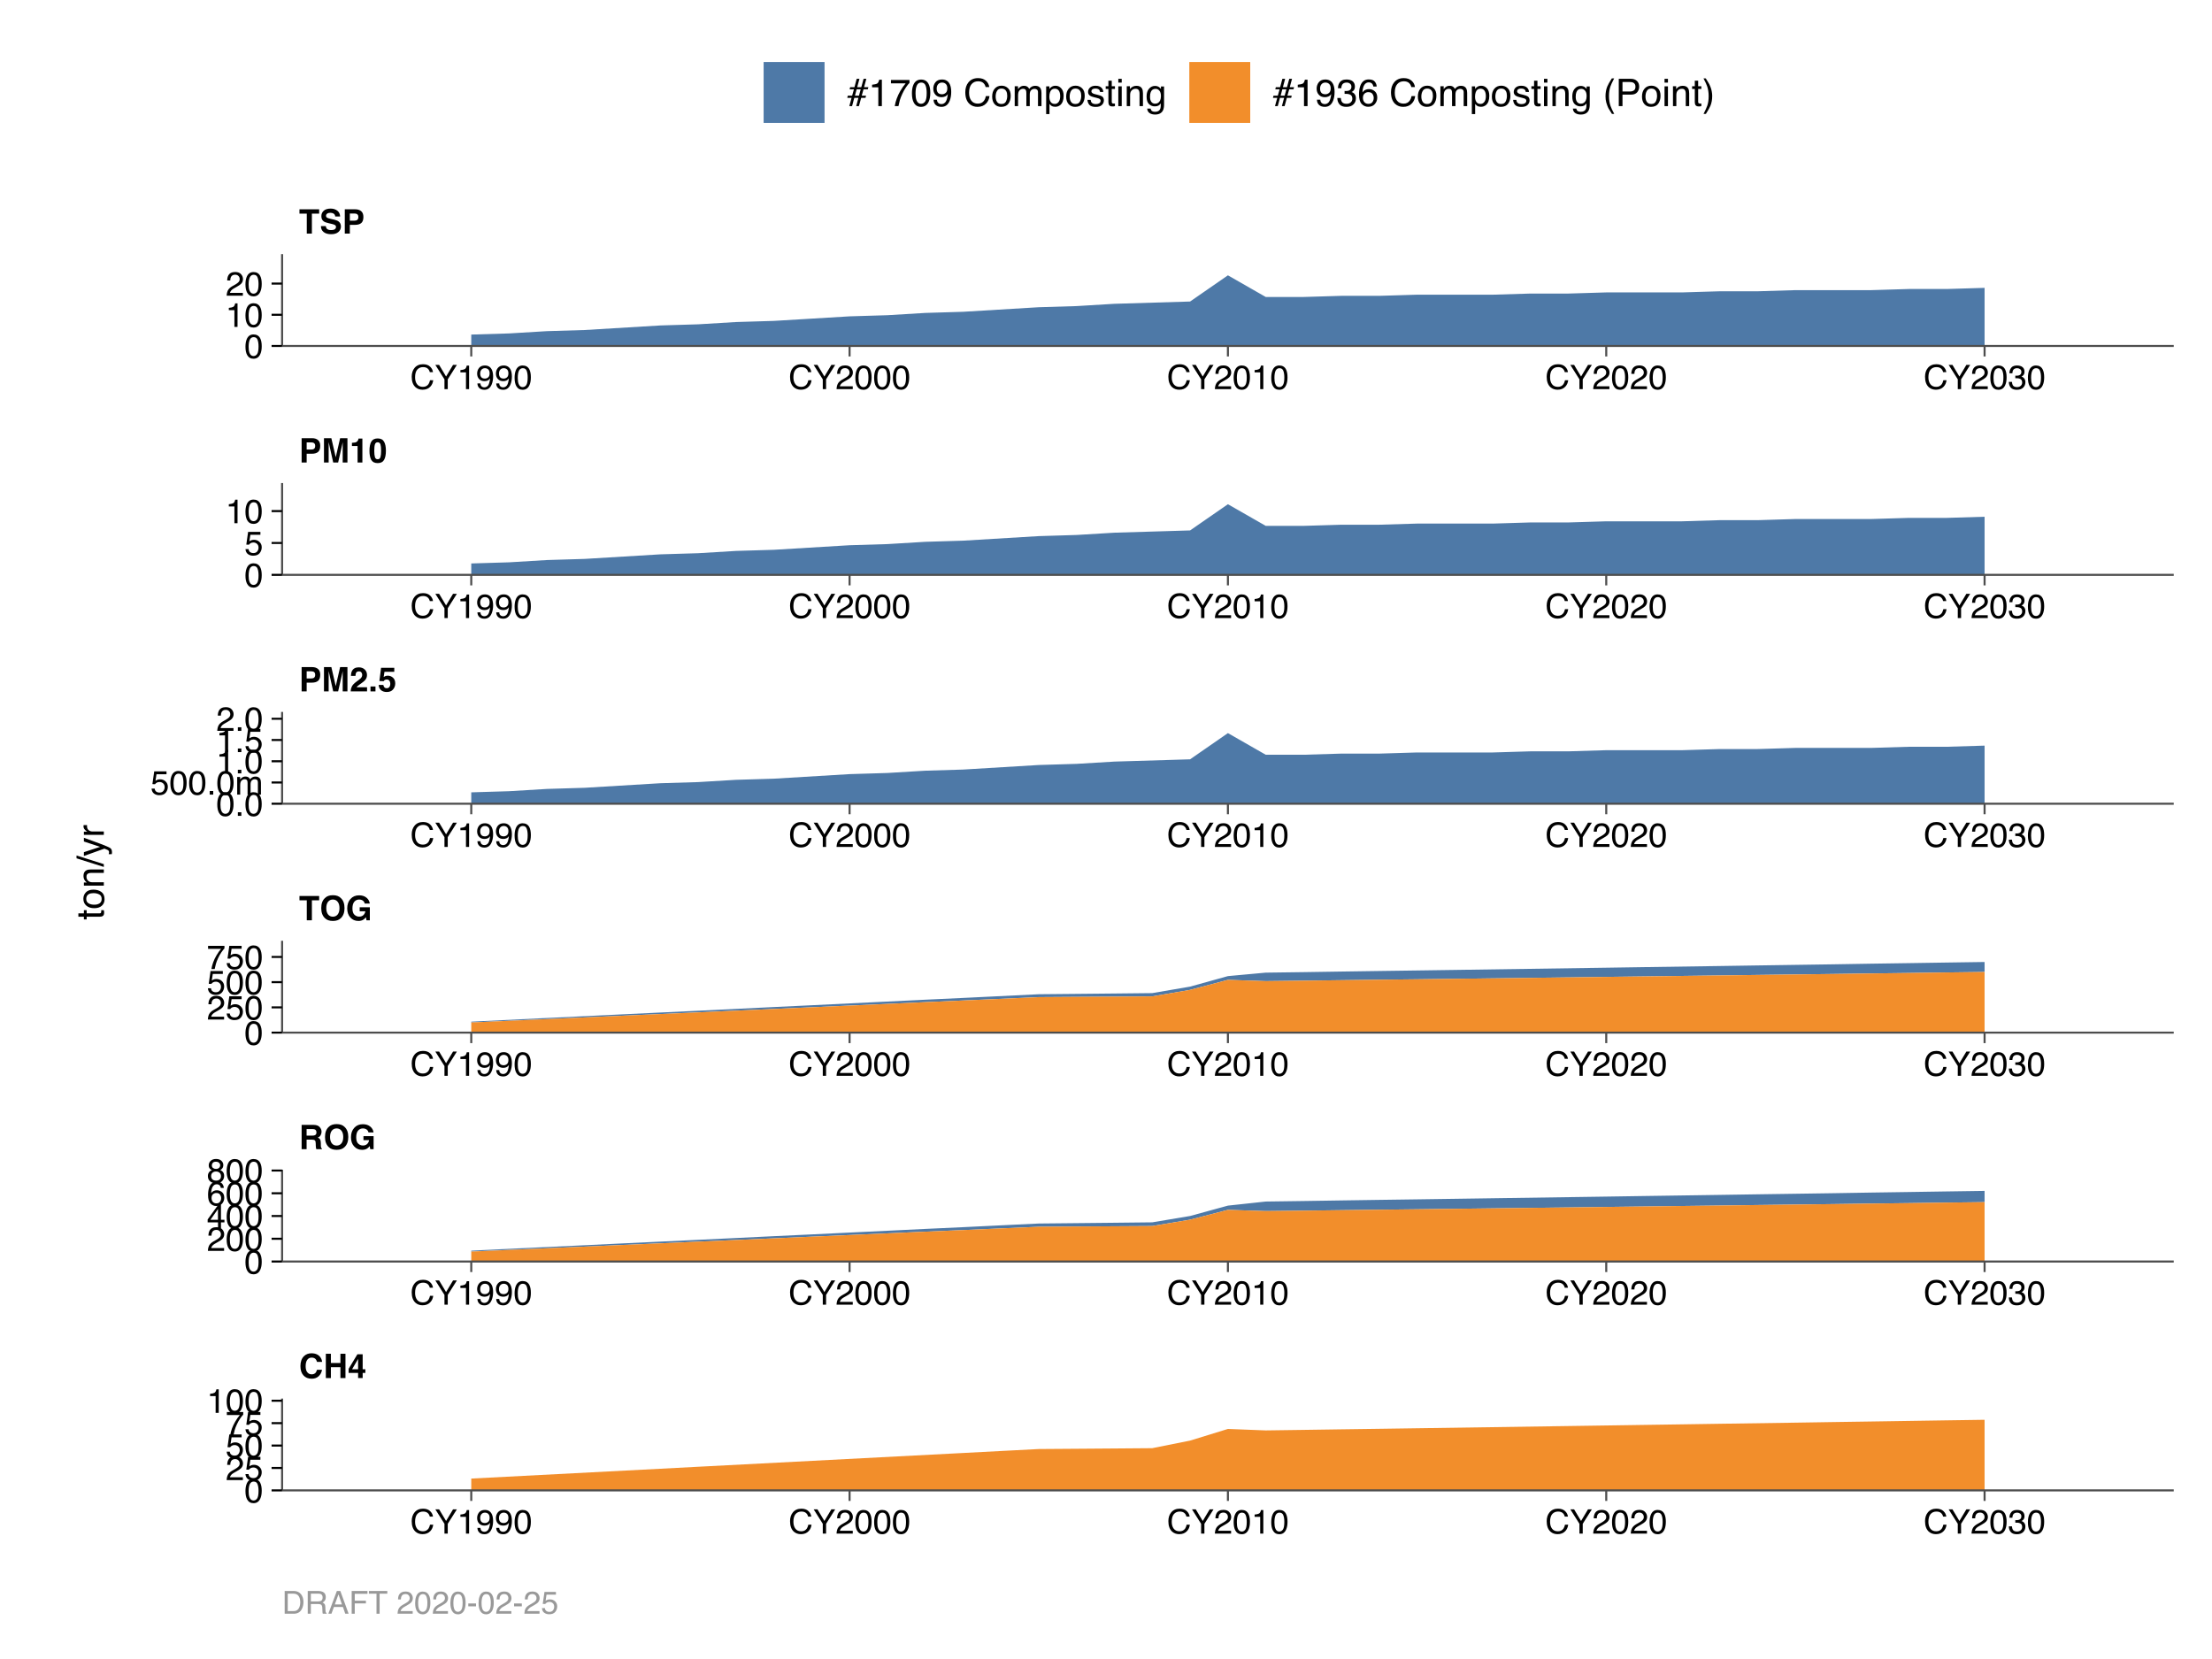 <?xml version="1.0" encoding="UTF-8"?>
<svg xmlns="http://www.w3.org/2000/svg" xmlns:xlink="http://www.w3.org/1999/xlink" width="576pt" height="432pt" viewBox="0 0 576 432" version="1.1">
<defs>
<g>
<symbol overflow="visible" id="glyph0-0">
<path style="stroke:none;" d="M 0.656 0 L 0.656 -6.328 L 5.766 -6.328 L 5.766 0 Z M 4.969 -0.797 L 4.969 -5.547 L 1.453 -5.547 L 1.453 -0.797 Z M 4.969 -0.797 "/>
</symbol>
<symbol overflow="visible" id="glyph0-1">
<path style="stroke:none;" d="M 0.391 -3.109 C 0.391 -4.211 0.688 -5.066 1.281 -5.672 C 1.801 -6.191 2.457 -6.453 3.25 -6.453 C 4.312 -6.453 5.094 -6.102 5.594 -5.406 C 5.863 -5.008 6.008 -4.613 6.031 -4.219 L 4.703 -4.219 C 4.617 -4.52 4.508 -4.75 4.375 -4.906 C 4.133 -5.188 3.773 -5.328 3.297 -5.328 C 2.816 -5.328 2.438 -5.129 2.156 -4.734 C 1.883 -4.348 1.75 -3.801 1.75 -3.094 C 1.75 -2.383 1.895 -1.852 2.188 -1.5 C 2.477 -1.145 2.852 -0.969 3.312 -0.969 C 3.77 -0.969 4.125 -1.117 4.375 -1.422 C 4.5 -1.586 4.609 -1.832 4.703 -2.156 L 6.016 -2.156 C 5.898 -1.469 5.602 -0.906 5.125 -0.469 C 4.656 -0.039 4.055 0.172 3.328 0.172 C 2.41 0.172 1.691 -0.117 1.172 -0.703 C 0.648 -1.285 0.391 -2.086 0.391 -3.109 Z M 3.219 -6.531 Z M 3.219 -6.531 "/>
</symbol>
<symbol overflow="visible" id="glyph0-2">
<path style="stroke:none;" d="M 0.656 0 L 0.656 -6.328 L 1.969 -6.328 L 1.969 -3.922 L 4.453 -3.922 L 4.453 -6.328 L 5.766 -6.328 L 5.766 0 L 4.453 0 L 4.453 -2.828 L 1.969 -2.828 L 1.969 0 Z M 0.656 0 "/>
</symbol>
<symbol overflow="visible" id="glyph0-3">
<path style="stroke:none;" d="M 4.594 -1.344 L 3.891 -1.344 L 3.891 0 L 2.703 0 L 2.703 -1.344 L 0.234 -1.344 L 0.234 -2.406 L 2.516 -6.188 L 3.891 -6.188 L 3.891 -2.297 L 4.594 -2.297 Z M 2.703 -2.297 L 2.703 -4.984 L 1.141 -2.297 Z M 2.703 -2.297 "/>
</symbol>
<symbol overflow="visible" id="glyph0-4">
<path style="stroke:none;" d="M 2 -5.234 L 2 -3.531 L 3.484 -3.531 C 3.785 -3.531 4.008 -3.566 4.156 -3.641 C 4.426 -3.754 4.562 -3.988 4.562 -4.344 C 4.562 -4.727 4.43 -4.988 4.172 -5.125 C 4.023 -5.195 3.812 -5.234 3.531 -5.234 Z M 3.812 -6.328 C 4.25 -6.316 4.586 -6.258 4.828 -6.156 C 5.066 -6.062 5.27 -5.914 5.438 -5.719 C 5.57 -5.562 5.68 -5.383 5.766 -5.188 C 5.848 -5 5.891 -4.781 5.891 -4.531 C 5.891 -4.227 5.812 -3.93 5.656 -3.641 C 5.5 -3.348 5.25 -3.145 4.906 -3.031 C 5.195 -2.906 5.398 -2.734 5.516 -2.516 C 5.641 -2.305 5.703 -1.977 5.703 -1.531 L 5.703 -1.109 C 5.703 -0.816 5.719 -0.617 5.75 -0.516 C 5.781 -0.359 5.859 -0.238 5.984 -0.156 L 5.984 0 L 4.531 0 C 4.488 -0.133 4.457 -0.25 4.438 -0.344 C 4.406 -0.52 4.391 -0.703 4.391 -0.891 L 4.375 -1.469 C 4.375 -1.875 4.301 -2.145 4.156 -2.281 C 4.008 -2.414 3.742 -2.484 3.359 -2.484 L 2 -2.484 L 2 0 L 0.703 0 L 0.703 -6.328 Z M 3.812 -6.328 "/>
</symbol>
<symbol overflow="visible" id="glyph0-5">
<path style="stroke:none;" d="M 3.469 -0.938 C 3.988 -0.938 4.406 -1.129 4.719 -1.516 C 5.031 -1.91 5.188 -2.461 5.188 -3.172 C 5.188 -3.879 5.031 -4.426 4.719 -4.812 C 4.406 -5.207 3.988 -5.406 3.469 -5.406 C 2.945 -5.406 2.531 -5.211 2.219 -4.828 C 1.906 -4.441 1.75 -3.891 1.75 -3.172 C 1.75 -2.461 1.906 -1.91 2.219 -1.516 C 2.531 -1.129 2.945 -0.938 3.469 -0.938 Z M 6.5 -3.172 C 6.5 -2.035 6.18 -1.164 5.547 -0.562 C 5.066 -0.07 4.375 0.172 3.469 0.172 C 2.562 0.172 1.867 -0.07 1.391 -0.562 C 0.754 -1.164 0.438 -2.035 0.438 -3.172 C 0.438 -4.328 0.754 -5.195 1.391 -5.781 C 1.867 -6.281 2.562 -6.531 3.469 -6.531 C 4.375 -6.531 5.066 -6.281 5.547 -5.781 C 6.18 -5.195 6.5 -4.328 6.5 -3.172 Z M 3.469 -6.531 Z M 3.469 -6.531 "/>
</symbol>
<symbol overflow="visible" id="glyph0-6">
<path style="stroke:none;" d="M 4.922 -4.359 C 4.828 -4.785 4.582 -5.086 4.188 -5.266 C 3.969 -5.359 3.727 -5.406 3.469 -5.406 C 2.957 -5.406 2.535 -5.211 2.203 -4.828 C 1.879 -4.441 1.719 -3.863 1.719 -3.094 C 1.719 -2.312 1.895 -1.758 2.25 -1.438 C 2.602 -1.113 3.008 -0.953 3.469 -0.953 C 3.906 -0.953 4.266 -1.078 4.547 -1.328 C 4.836 -1.586 5.016 -1.926 5.078 -2.344 L 3.609 -2.344 L 3.609 -3.391 L 6.25 -3.391 L 6.25 0 L 5.375 0 L 5.234 -0.797 C 4.984 -0.492 4.754 -0.281 4.547 -0.156 C 4.203 0.062 3.773 0.172 3.266 0.172 C 2.422 0.172 1.734 -0.117 1.203 -0.703 C 0.641 -1.285 0.359 -2.082 0.359 -3.094 C 0.359 -4.125 0.645 -4.945 1.219 -5.562 C 1.781 -6.188 2.523 -6.5 3.453 -6.5 C 4.254 -6.5 4.898 -6.289 5.391 -5.875 C 5.879 -5.469 6.16 -4.961 6.234 -4.359 Z M 3.438 -6.5 Z M 3.438 -6.5 "/>
</symbol>
<symbol overflow="visible" id="glyph0-7">
<path style="stroke:none;" d="M 5.266 -6.328 L 5.266 -5.203 L 3.375 -5.203 L 3.375 0 L 2.047 0 L 2.047 -5.203 L 0.141 -5.203 L 0.141 -6.328 Z M 5.266 -6.328 "/>
</symbol>
<symbol overflow="visible" id="glyph0-8">
<path style="stroke:none;" d="M 4.234 -4.312 C 4.234 -4.645 4.145 -4.879 3.969 -5.016 C 3.801 -5.16 3.562 -5.234 3.25 -5.234 L 2.016 -5.234 L 2.016 -3.375 L 3.25 -3.375 C 3.562 -3.375 3.801 -3.445 3.969 -3.594 C 4.145 -3.75 4.234 -3.988 4.234 -4.312 Z M 5.547 -4.328 C 5.547 -3.578 5.352 -3.047 4.969 -2.734 C 4.594 -2.43 4.055 -2.281 3.359 -2.281 L 2.016 -2.281 L 2.016 0 L 0.703 0 L 0.703 -6.328 L 3.453 -6.328 C 4.086 -6.328 4.594 -6.164 4.969 -5.844 C 5.352 -5.52 5.547 -5.016 5.547 -4.328 Z M 5.547 -4.328 "/>
</symbol>
<symbol overflow="visible" id="glyph0-9">
<path style="stroke:none;" d="M 4.859 -6.328 L 6.766 -6.328 L 6.766 0 L 5.531 0 L 5.531 -4.281 C 5.531 -4.406 5.531 -4.578 5.531 -4.797 C 5.539 -5.023 5.547 -5.195 5.547 -5.312 L 4.344 0 L 3.062 0 L 1.875 -5.312 C 1.875 -5.195 1.875 -5.023 1.875 -4.797 C 1.875 -4.578 1.875 -4.406 1.875 -4.281 L 1.875 0 L 0.656 0 L 0.656 -6.328 L 2.578 -6.328 L 3.719 -1.359 Z M 4.859 -6.328 "/>
</symbol>
<symbol overflow="visible" id="glyph0-10">
<path style="stroke:none;" d="M 0.281 0 C 0.289 -0.445 0.383 -0.852 0.562 -1.219 C 0.738 -1.633 1.148 -2.078 1.797 -2.547 C 2.359 -2.953 2.723 -3.238 2.891 -3.406 C 3.148 -3.676 3.281 -3.973 3.281 -4.297 C 3.281 -4.566 3.207 -4.785 3.062 -4.953 C 2.914 -5.129 2.707 -5.219 2.438 -5.219 C 2.062 -5.219 1.805 -5.082 1.672 -4.812 C 1.598 -4.645 1.551 -4.391 1.531 -4.047 L 0.344 -4.047 C 0.363 -4.578 0.457 -5.004 0.625 -5.328 C 0.957 -5.953 1.539 -6.266 2.375 -6.266 C 3.031 -6.266 3.551 -6.078 3.938 -5.703 C 4.332 -5.336 4.531 -4.859 4.531 -4.266 C 4.531 -3.797 4.391 -3.383 4.109 -3.031 C 3.93 -2.789 3.633 -2.523 3.219 -2.234 L 2.734 -1.891 C 2.43 -1.672 2.223 -1.508 2.109 -1.406 C 1.992 -1.312 1.898 -1.203 1.828 -1.078 L 4.547 -1.078 L 4.547 0 Z M 0.281 0 "/>
</symbol>
<symbol overflow="visible" id="glyph0-11">
<path style="stroke:none;" d="M 0.547 -1.281 L 1.844 -1.281 L 1.844 0 L 0.547 0 Z M 0.547 -1.281 "/>
</symbol>
<symbol overflow="visible" id="glyph0-12">
<path style="stroke:none;" d="M 1.453 -1.672 C 1.504 -1.398 1.598 -1.191 1.734 -1.047 C 1.867 -0.898 2.066 -0.828 2.328 -0.828 C 2.629 -0.828 2.859 -0.93 3.016 -1.141 C 3.18 -1.359 3.266 -1.629 3.266 -1.953 C 3.266 -2.273 3.188 -2.547 3.031 -2.766 C 2.883 -2.984 2.656 -3.094 2.344 -3.094 C 2.195 -3.094 2.066 -3.07 1.953 -3.031 C 1.766 -2.969 1.625 -2.844 1.531 -2.656 L 0.422 -2.703 L 0.859 -6.141 L 4.297 -6.141 L 4.297 -5.109 L 1.75 -5.109 L 1.531 -3.75 C 1.719 -3.875 1.863 -3.953 1.969 -3.984 C 2.145 -4.055 2.359 -4.094 2.609 -4.094 C 3.129 -4.094 3.582 -3.914 3.969 -3.562 C 4.352 -3.219 4.547 -2.719 4.547 -2.062 C 4.547 -1.477 4.359 -0.961 3.984 -0.516 C 3.617 -0.066 3.066 0.156 2.328 0.156 C 1.734 0.156 1.242 0 0.859 -0.312 C 0.484 -0.633 0.273 -1.086 0.234 -1.672 Z M 1.453 -1.672 "/>
</symbol>
<symbol overflow="visible" id="glyph0-13">
<path style="stroke:none;" d="M 0.609 -4.297 L 0.609 -5.125 C 0.992 -5.145 1.266 -5.172 1.422 -5.203 C 1.672 -5.254 1.867 -5.363 2.016 -5.531 C 2.129 -5.645 2.211 -5.797 2.266 -5.984 C 2.297 -6.086 2.312 -6.172 2.312 -6.234 L 3.328 -6.234 L 3.328 0 L 2.078 0 L 2.078 -4.297 Z M 0.609 -4.297 "/>
</symbol>
<symbol overflow="visible" id="glyph0-14">
<path style="stroke:none;" d="M 1.531 -3.047 C 1.531 -2.336 1.586 -1.789 1.703 -1.406 C 1.816 -1.031 2.055 -0.844 2.422 -0.844 C 2.785 -0.844 3.023 -1.031 3.141 -1.406 C 3.254 -1.789 3.312 -2.336 3.312 -3.047 C 3.312 -3.797 3.254 -4.352 3.141 -4.719 C 3.023 -5.082 2.785 -5.266 2.422 -5.266 C 2.055 -5.266 1.816 -5.082 1.703 -4.719 C 1.586 -4.352 1.531 -3.797 1.531 -3.047 Z M 2.422 -6.266 C 3.211 -6.266 3.766 -5.984 4.078 -5.422 C 4.398 -4.867 4.562 -4.078 4.562 -3.047 C 4.562 -2.023 4.398 -1.234 4.078 -0.672 C 3.766 -0.117 3.211 0.156 2.422 0.156 C 1.629 0.156 1.07 -0.117 0.75 -0.672 C 0.438 -1.234 0.281 -2.023 0.281 -3.047 C 0.281 -4.078 0.438 -4.867 0.75 -5.422 C 1.07 -5.984 1.629 -6.266 2.422 -6.266 Z M 2.422 -6.266 "/>
</symbol>
<symbol overflow="visible" id="glyph0-15">
<path style="stroke:none;" d="M 1.625 -1.953 C 1.664 -1.66 1.742 -1.445 1.859 -1.312 C 2.078 -1.051 2.445 -0.922 2.969 -0.922 C 3.281 -0.922 3.535 -0.953 3.734 -1.016 C 4.098 -1.148 4.281 -1.395 4.281 -1.75 C 4.281 -1.957 4.188 -2.117 4 -2.234 C 3.82 -2.348 3.535 -2.445 3.141 -2.531 L 2.469 -2.688 C 1.812 -2.832 1.359 -2.992 1.109 -3.172 C 0.68 -3.461 0.469 -3.922 0.469 -4.547 C 0.469 -5.109 0.672 -5.578 1.078 -5.953 C 1.492 -6.328 2.102 -6.516 2.906 -6.516 C 3.57 -6.516 4.141 -6.336 4.609 -5.984 C 5.078 -5.629 5.328 -5.117 5.359 -4.453 L 4.078 -4.453 C 4.055 -4.828 3.891 -5.094 3.578 -5.25 C 3.367 -5.363 3.113 -5.422 2.812 -5.422 C 2.469 -5.422 2.191 -5.348 1.984 -5.203 C 1.785 -5.066 1.688 -4.879 1.688 -4.641 C 1.688 -4.41 1.789 -4.238 2 -4.125 C 2.125 -4.051 2.395 -3.961 2.812 -3.859 L 3.906 -3.609 C 4.383 -3.492 4.742 -3.336 4.984 -3.141 C 5.367 -2.848 5.562 -2.414 5.562 -1.844 C 5.562 -1.27 5.336 -0.789 4.891 -0.406 C 4.453 -0.031 3.828 0.156 3.016 0.156 C 2.191 0.156 1.539 -0.031 1.062 -0.406 C 0.594 -0.781 0.359 -1.297 0.359 -1.953 Z M 2.906 -6.531 Z M 2.906 -6.531 "/>
</symbol>
<symbol overflow="visible" id="glyph1-0">
<path style="stroke:none;" d="M 0.281 0 L 0.281 -6.312 L 5.297 -6.312 L 5.297 0 Z M 4.5 -0.797 L 4.5 -5.516 L 1.078 -5.516 L 1.078 -0.797 Z M 4.5 -0.797 "/>
</symbol>
<symbol overflow="visible" id="glyph1-1">
<path style="stroke:none;" d="M 3.328 -6.484 C 4.129 -6.484 4.75 -6.27 5.188 -5.844 C 5.625 -5.426 5.867 -4.953 5.922 -4.422 L 5.094 -4.422 C 5 -4.828 4.812 -5.145 4.531 -5.375 C 4.25 -5.613 3.852 -5.734 3.344 -5.734 C 2.719 -5.734 2.211 -5.516 1.828 -5.078 C 1.453 -4.641 1.266 -3.973 1.266 -3.078 C 1.266 -2.336 1.438 -1.738 1.781 -1.281 C 2.125 -0.82 2.633 -0.594 3.312 -0.594 C 3.945 -0.594 4.43 -0.832 4.766 -1.312 C 4.93 -1.57 5.062 -1.906 5.156 -2.312 L 5.984 -2.312 C 5.91 -1.656 5.664 -1.102 5.25 -0.656 C 4.75 -0.113 4.07 0.156 3.219 0.156 C 2.488 0.156 1.875 -0.062 1.375 -0.5 C 0.719 -1.094 0.391 -2 0.391 -3.219 C 0.391 -4.156 0.633 -4.922 1.125 -5.516 C 1.656 -6.16 2.391 -6.484 3.328 -6.484 Z M 3.156 -6.484 Z M 3.156 -6.484 "/>
</symbol>
<symbol overflow="visible" id="glyph1-2">
<path style="stroke:none;" d="M 0.188 -6.312 L 1.172 -6.312 L 2.984 -3.281 L 4.797 -6.312 L 5.797 -6.312 L 3.422 -2.547 L 3.422 0 L 2.562 0 L 2.562 -2.547 Z M 3 -6.312 Z M 3 -6.312 "/>
</symbol>
<symbol overflow="visible" id="glyph1-3">
<path style="stroke:none;" d="M 0.844 -4.359 L 0.844 -4.953 C 1.395 -5.004 1.781 -5.094 2 -5.219 C 2.227 -5.344 2.395 -5.645 2.5 -6.125 L 3.109 -6.125 L 3.109 0 L 2.297 0 L 2.297 -4.359 Z M 0.844 -4.359 "/>
</symbol>
<symbol overflow="visible" id="glyph1-4">
<path style="stroke:none;" d="M 1.172 -1.484 C 1.191 -1.055 1.352 -0.758 1.656 -0.594 C 1.82 -0.508 2 -0.469 2.188 -0.469 C 2.562 -0.469 2.879 -0.617 3.141 -0.922 C 3.398 -1.234 3.582 -1.863 3.688 -2.812 C 3.52 -2.539 3.305 -2.348 3.047 -2.234 C 2.797 -2.129 2.523 -2.078 2.234 -2.078 C 1.641 -2.078 1.172 -2.258 0.828 -2.625 C 0.484 -2.988 0.312 -3.461 0.312 -4.047 C 0.312 -4.609 0.477 -5.098 0.812 -5.516 C 1.156 -5.941 1.66 -6.156 2.328 -6.156 C 3.223 -6.156 3.844 -5.754 4.188 -4.953 C 4.375 -4.504 4.469 -3.945 4.469 -3.281 C 4.469 -2.531 4.352 -1.863 4.125 -1.281 C 3.75 -0.312 3.113 0.172 2.219 0.172 C 1.625 0.172 1.172 0.016 0.859 -0.297 C 0.547 -0.609 0.391 -1.004 0.391 -1.484 Z M 2.344 -2.75 C 2.645 -2.75 2.922 -2.848 3.172 -3.047 C 3.43 -3.254 3.562 -3.609 3.562 -4.109 C 3.562 -4.566 3.445 -4.906 3.219 -5.125 C 2.988 -5.344 2.695 -5.453 2.344 -5.453 C 1.969 -5.453 1.664 -5.32 1.438 -5.062 C 1.219 -4.812 1.109 -4.477 1.109 -4.062 C 1.109 -3.656 1.207 -3.332 1.406 -3.094 C 1.602 -2.863 1.914 -2.75 2.344 -2.75 Z M 2.344 -2.75 "/>
</symbol>
<symbol overflow="visible" id="glyph1-5">
<path style="stroke:none;" d="M 2.375 -6.156 C 3.176 -6.156 3.754 -5.828 4.109 -5.172 C 4.379 -4.66 4.516 -3.961 4.516 -3.078 C 4.516 -2.242 4.391 -1.555 4.141 -1.016 C 3.785 -0.223 3.195 0.172 2.375 0.172 C 1.633 0.172 1.082 -0.148 0.719 -0.797 C 0.426 -1.328 0.281 -2.047 0.281 -2.953 C 0.281 -3.648 0.367 -4.25 0.547 -4.75 C 0.879 -5.688 1.488 -6.156 2.375 -6.156 Z M 2.375 -0.531 C 2.77 -0.531 3.086 -0.707 3.328 -1.062 C 3.566 -1.426 3.688 -2.086 3.688 -3.047 C 3.688 -3.754 3.598 -4.332 3.422 -4.781 C 3.254 -5.227 2.922 -5.453 2.422 -5.453 C 1.973 -5.453 1.641 -5.238 1.422 -4.812 C 1.211 -4.383 1.109 -3.754 1.109 -2.922 C 1.109 -2.297 1.176 -1.789 1.312 -1.406 C 1.52 -0.82 1.875 -0.531 2.375 -0.531 Z M 2.375 -0.531 "/>
</symbol>
<symbol overflow="visible" id="glyph1-6">
<path style="stroke:none;" d="M 0.281 0 C 0.301 -0.531 0.406 -0.988 0.594 -1.375 C 0.789 -1.77 1.164 -2.129 1.719 -2.453 L 2.547 -2.922 C 2.91 -3.141 3.164 -3.328 3.312 -3.484 C 3.551 -3.711 3.672 -3.984 3.672 -4.297 C 3.672 -4.648 3.562 -4.93 3.344 -5.141 C 3.133 -5.359 2.848 -5.469 2.484 -5.469 C 1.961 -5.469 1.598 -5.266 1.391 -4.859 C 1.285 -4.648 1.227 -4.352 1.219 -3.969 L 0.422 -3.969 C 0.43 -4.5 0.531 -4.938 0.719 -5.281 C 1.051 -5.875 1.645 -6.172 2.5 -6.172 C 3.195 -6.172 3.707 -5.977 4.031 -5.594 C 4.363 -5.219 4.531 -4.797 4.531 -4.328 C 4.531 -3.836 4.352 -3.414 4 -3.062 C 3.801 -2.863 3.441 -2.617 2.922 -2.328 L 2.344 -2 C 2.062 -1.844 1.836 -1.695 1.672 -1.562 C 1.391 -1.312 1.211 -1.035 1.141 -0.734 L 4.5 -0.734 L 4.5 0 Z M 0.281 0 "/>
</symbol>
<symbol overflow="visible" id="glyph1-7">
<path style="stroke:none;" d="M 2.281 0.172 C 1.551 0.172 1.02 -0.023 0.688 -0.422 C 0.363 -0.828 0.203 -1.316 0.203 -1.891 L 1.016 -1.891 C 1.047 -1.492 1.117 -1.203 1.234 -1.016 C 1.441 -0.691 1.805 -0.531 2.328 -0.531 C 2.734 -0.531 3.055 -0.641 3.297 -0.859 C 3.547 -1.078 3.672 -1.359 3.672 -1.703 C 3.672 -2.129 3.539 -2.426 3.281 -2.594 C 3.031 -2.758 2.672 -2.844 2.203 -2.844 C 2.148 -2.844 2.098 -2.844 2.047 -2.844 C 1.992 -2.844 1.941 -2.844 1.891 -2.844 L 1.891 -3.516 C 1.973 -3.516 2.039 -3.508 2.094 -3.5 C 2.145 -3.5 2.203 -3.5 2.266 -3.5 C 2.555 -3.5 2.797 -3.547 2.984 -3.641 C 3.305 -3.797 3.469 -4.082 3.469 -4.5 C 3.469 -4.801 3.359 -5.035 3.141 -5.203 C 2.922 -5.367 2.672 -5.453 2.391 -5.453 C 1.867 -5.453 1.508 -5.281 1.312 -4.938 C 1.207 -4.75 1.145 -4.477 1.125 -4.125 L 0.359 -4.125 C 0.359 -4.582 0.453 -4.973 0.641 -5.297 C 0.953 -5.867 1.504 -6.156 2.297 -6.156 C 2.93 -6.156 3.422 -6.016 3.766 -5.734 C 4.109 -5.461 4.281 -5.062 4.281 -4.531 C 4.281 -4.145 4.176 -3.836 3.969 -3.609 C 3.844 -3.461 3.68 -3.348 3.484 -3.266 C 3.805 -3.172 4.055 -3 4.234 -2.75 C 4.422 -2.5 4.516 -2.191 4.516 -1.828 C 4.516 -1.234 4.316 -0.75 3.922 -0.375 C 3.535 -0.008 2.988 0.172 2.281 0.172 Z M 2.281 0.172 "/>
</symbol>
<symbol overflow="visible" id="glyph1-8">
<path style="stroke:none;" d="M 1.094 -1.562 C 1.133 -1.125 1.336 -0.82 1.703 -0.656 C 1.879 -0.57 2.094 -0.531 2.344 -0.531 C 2.801 -0.531 3.141 -0.676 3.359 -0.969 C 3.578 -1.258 3.688 -1.582 3.688 -1.938 C 3.688 -2.363 3.555 -2.691 3.297 -2.922 C 3.035 -3.16 2.719 -3.281 2.344 -3.281 C 2.082 -3.281 1.852 -3.227 1.656 -3.125 C 1.469 -3.02 1.305 -2.879 1.172 -2.703 L 0.5 -2.734 L 0.969 -6.047 L 4.172 -6.047 L 4.172 -5.297 L 1.562 -5.297 L 1.297 -3.594 C 1.43 -3.695 1.566 -3.773 1.703 -3.828 C 1.93 -3.93 2.195 -3.984 2.5 -3.984 C 3.062 -3.984 3.535 -3.801 3.922 -3.438 C 4.316 -3.07 4.516 -2.609 4.516 -2.047 C 4.516 -1.461 4.332 -0.945 3.969 -0.5 C 3.613 -0.062 3.047 0.156 2.266 0.156 C 1.754 0.156 1.305 0.016 0.922 -0.266 C 0.547 -0.547 0.332 -0.977 0.281 -1.562 Z M 1.094 -1.562 "/>
</symbol>
<symbol overflow="visible" id="glyph1-9">
<path style="stroke:none;" d="M 0.75 -0.938 L 1.656 -0.938 L 1.656 0 L 0.75 0 Z M 0.75 -0.938 "/>
</symbol>
<symbol overflow="visible" id="glyph1-10">
<path style="stroke:none;" d="M 0.562 -4.594 L 1.328 -4.594 L 1.328 -3.953 C 1.516 -4.172 1.68 -4.332 1.828 -4.438 C 2.086 -4.613 2.379 -4.703 2.703 -4.703 C 3.066 -4.703 3.359 -4.613 3.578 -4.438 C 3.703 -4.332 3.816 -4.18 3.922 -3.984 C 4.098 -4.223 4.301 -4.398 4.531 -4.516 C 4.758 -4.641 5.02 -4.703 5.312 -4.703 C 5.926 -4.703 6.348 -4.477 6.578 -4.031 C 6.691 -3.789 6.75 -3.469 6.75 -3.062 L 6.75 0 L 5.953 0 L 5.953 -3.203 C 5.953 -3.504 5.875 -3.711 5.719 -3.828 C 5.57 -3.941 5.383 -4 5.156 -4 C 4.852 -4 4.594 -3.895 4.375 -3.688 C 4.156 -3.488 4.047 -3.148 4.047 -2.672 L 4.047 0 L 3.266 0 L 3.266 -3 C 3.266 -3.312 3.227 -3.539 3.156 -3.688 C 3.039 -3.895 2.82 -4 2.5 -4 C 2.207 -4 1.941 -3.883 1.703 -3.656 C 1.461 -3.438 1.344 -3.031 1.344 -2.438 L 1.344 0 L 0.562 0 Z M 0.562 -4.594 "/>
</symbol>
<symbol overflow="visible" id="glyph1-11">
<path style="stroke:none;" d="M 4.594 -6.047 L 4.594 -5.375 C 4.395 -5.176 4.129 -4.836 3.797 -4.359 C 3.473 -3.891 3.188 -3.379 2.938 -2.828 C 2.688 -2.297 2.5 -1.812 2.375 -1.375 C 2.289 -1.082 2.18 -0.625 2.047 0 L 1.203 0 C 1.391 -1.176 1.816 -2.344 2.484 -3.5 C 2.879 -4.188 3.289 -4.773 3.719 -5.266 L 0.328 -5.266 L 0.328 -6.047 Z M 4.594 -6.047 "/>
</symbol>
<symbol overflow="visible" id="glyph1-12">
<path style="stroke:none;" d="M 2.906 -2.172 L 2.906 -4.969 L 0.938 -2.172 Z M 2.922 0 L 2.922 -1.5 L 0.219 -1.5 L 0.219 -2.266 L 3.047 -6.172 L 3.688 -6.172 L 3.688 -2.172 L 4.594 -2.172 L 4.594 -1.5 L 3.688 -1.5 L 3.688 0 Z M 2.922 0 "/>
</symbol>
<symbol overflow="visible" id="glyph1-13">
<path style="stroke:none;" d="M 2.578 -6.172 C 3.266 -6.172 3.742 -5.992 4.016 -5.641 C 4.285 -5.285 4.422 -4.922 4.422 -4.547 L 3.656 -4.547 C 3.602 -4.785 3.531 -4.973 3.438 -5.109 C 3.25 -5.367 2.961 -5.5 2.578 -5.5 C 2.148 -5.5 1.805 -5.297 1.547 -4.891 C 1.297 -4.492 1.156 -3.926 1.125 -3.188 C 1.301 -3.445 1.523 -3.641 1.797 -3.766 C 2.047 -3.879 2.32 -3.938 2.625 -3.938 C 3.133 -3.938 3.582 -3.77 3.969 -3.438 C 4.352 -3.113 4.547 -2.625 4.547 -1.969 C 4.547 -1.414 4.363 -0.922 4 -0.484 C 3.633 -0.055 3.117 0.156 2.453 0.156 C 1.867 0.156 1.367 -0.062 0.953 -0.5 C 0.535 -0.938 0.328 -1.672 0.328 -2.703 C 0.328 -3.461 0.422 -4.109 0.609 -4.641 C 0.961 -5.66 1.617 -6.172 2.578 -6.172 Z M 2.516 -0.531 C 2.922 -0.531 3.223 -0.664 3.422 -0.938 C 3.629 -1.207 3.734 -1.531 3.734 -1.906 C 3.734 -2.219 3.641 -2.516 3.453 -2.797 C 3.273 -3.086 2.953 -3.234 2.484 -3.234 C 2.148 -3.234 1.859 -3.125 1.609 -2.906 C 1.359 -2.688 1.234 -2.352 1.234 -1.906 C 1.234 -1.52 1.344 -1.191 1.562 -0.922 C 1.789 -0.66 2.109 -0.531 2.516 -0.531 Z M 2.516 -0.531 "/>
</symbol>
<symbol overflow="visible" id="glyph1-14">
<path style="stroke:none;" d="M 2.391 -3.578 C 2.734 -3.578 3 -3.672 3.188 -3.859 C 3.383 -4.047 3.484 -4.273 3.484 -4.547 C 3.484 -4.773 3.391 -4.984 3.203 -5.172 C 3.016 -5.359 2.734 -5.453 2.359 -5.453 C 1.992 -5.453 1.727 -5.359 1.562 -5.172 C 1.395 -4.984 1.312 -4.758 1.312 -4.5 C 1.312 -4.207 1.414 -3.977 1.625 -3.812 C 1.844 -3.656 2.098 -3.578 2.391 -3.578 Z M 2.438 -0.531 C 2.801 -0.531 3.098 -0.625 3.328 -0.812 C 3.566 -1.008 3.688 -1.301 3.688 -1.688 C 3.688 -2.082 3.562 -2.383 3.312 -2.594 C 3.07 -2.801 2.766 -2.906 2.391 -2.906 C 2.016 -2.906 1.707 -2.797 1.469 -2.578 C 1.238 -2.367 1.125 -2.078 1.125 -1.703 C 1.125 -1.391 1.227 -1.113 1.438 -0.875 C 1.656 -0.645 1.988 -0.531 2.438 -0.531 Z M 1.344 -3.281 C 1.125 -3.375 0.957 -3.477 0.844 -3.594 C 0.613 -3.82 0.5 -4.125 0.5 -4.5 C 0.5 -4.957 0.664 -5.348 1 -5.672 C 1.332 -6.004 1.801 -6.172 2.406 -6.172 C 3 -6.172 3.461 -6.016 3.797 -5.703 C 4.129 -5.391 4.297 -5.023 4.297 -4.609 C 4.297 -4.223 4.195 -3.914 4 -3.688 C 3.895 -3.551 3.727 -3.414 3.5 -3.281 C 3.758 -3.164 3.961 -3.031 4.109 -2.875 C 4.379 -2.594 4.516 -2.223 4.516 -1.766 C 4.516 -1.223 4.332 -0.766 3.969 -0.391 C 3.602 -0.016 3.086 0.172 2.422 0.172 C 1.828 0.172 1.32 0.008 0.906 -0.312 C 0.488 -0.633 0.281 -1.109 0.281 -1.734 C 0.281 -2.086 0.367 -2.395 0.547 -2.656 C 0.723 -2.926 0.988 -3.133 1.344 -3.281 Z M 1.344 -3.281 "/>
</symbol>
<symbol overflow="visible" id="glyph2-0">
<path style="stroke:none;" d="M 0 -0.312 L -7.109 -0.312 L -7.109 -5.953 L 0 -5.953 Z M -0.891 -5.062 L -6.219 -5.062 L -6.219 -1.203 L -0.891 -1.203 Z M -0.891 -5.062 "/>
</symbol>
<symbol overflow="visible" id="glyph2-1">
<path style="stroke:none;" d="M -6.625 -0.812 L -6.625 -1.688 L -5.188 -1.688 L -5.188 -2.516 L -4.469 -2.516 L -4.469 -1.688 L -1.094 -1.688 C -0.906 -1.688 -0.781 -1.75 -0.719 -1.875 C -0.688 -1.945 -0.672 -2.062 -0.672 -2.219 C -0.672 -2.258 -0.672 -2.301 -0.672 -2.344 C -0.672 -2.395 -0.676 -2.453 -0.688 -2.516 L 0 -2.516 C 0.031 -2.422 0.051 -2.316 0.062 -2.203 C 0.07 -2.098 0.078 -1.984 0.078 -1.859 C 0.078 -1.453 -0.023 -1.176 -0.234 -1.031 C -0.441 -0.883 -0.711 -0.812 -1.047 -0.812 L -4.469 -0.812 L -4.469 -0.109 L -5.188 -0.109 L -5.188 -0.812 Z M -6.625 -0.812 "/>
</symbol>
<symbol overflow="visible" id="glyph2-2">
<path style="stroke:none;" d="M -0.562 -2.688 C -0.562 -3.27 -0.781 -3.664 -1.219 -3.875 C -1.656 -4.094 -2.141 -4.203 -2.672 -4.203 C -3.16 -4.203 -3.555 -4.125 -3.859 -3.969 C -4.336 -3.727 -4.578 -3.305 -4.578 -2.703 C -4.578 -2.172 -4.375 -1.785 -3.969 -1.547 C -3.562 -1.305 -3.066 -1.188 -2.484 -1.188 C -1.93 -1.188 -1.473 -1.305 -1.109 -1.547 C -0.742 -1.785 -0.562 -2.164 -0.562 -2.688 Z M -5.328 -2.734 C -5.328 -3.398 -5.102 -3.961 -4.656 -4.422 C -4.219 -4.879 -3.566 -5.109 -2.703 -5.109 C -1.867 -5.109 -1.176 -4.906 -0.625 -4.5 C -0.082 -4.094 0.188 -3.461 0.188 -2.609 C 0.188 -1.898 -0.051 -1.332 -0.531 -0.906 C -1.008 -0.488 -1.66 -0.281 -2.484 -0.281 C -3.348 -0.281 -4.035 -0.5 -4.547 -0.938 C -5.066 -1.383 -5.328 -1.984 -5.328 -2.734 Z M -5.312 -2.703 Z M -5.312 -2.703 "/>
</symbol>
<symbol overflow="visible" id="glyph2-3">
<path style="stroke:none;" d="M -5.188 -0.641 L -5.188 -1.469 L -4.438 -1.469 C -4.75 -1.707 -4.969 -1.961 -5.094 -2.234 C -5.227 -2.516 -5.297 -2.82 -5.297 -3.156 C -5.297 -3.895 -5.039 -4.391 -4.531 -4.641 C -4.25 -4.785 -3.848 -4.859 -3.328 -4.859 L 0 -4.859 L 0 -3.969 L -3.266 -3.969 C -3.578 -3.969 -3.832 -3.922 -4.031 -3.828 C -4.352 -3.68 -4.516 -3.406 -4.516 -3 C -4.516 -2.789 -4.492 -2.617 -4.453 -2.484 C -4.379 -2.242 -4.238 -2.035 -4.031 -1.859 C -3.852 -1.711 -3.672 -1.617 -3.484 -1.578 C -3.305 -1.535 -3.051 -1.516 -2.719 -1.516 L 0 -1.516 L 0 -0.641 Z M -5.312 -2.688 Z M -5.312 -2.688 "/>
</symbol>
<symbol overflow="visible" id="glyph2-4">
<path style="stroke:none;" d="M -7.109 -2.25 L -7.109 -2.984 L 0 -0.734 L 0 0 Z M -7.109 -2.25 "/>
</symbol>
<symbol overflow="visible" id="glyph2-5">
<path style="stroke:none;" d="M -5.188 -3.875 L -5.188 -4.844 C -4.852 -4.719 -4.094 -4.441 -2.906 -4.016 C -2.02 -3.703 -1.297 -3.438 -0.734 -3.219 C 0.586 -2.719 1.395 -2.363 1.688 -2.156 C 1.977 -1.957 2.125 -1.602 2.125 -1.094 C 2.125 -0.977 2.117 -0.883 2.109 -0.812 C 2.098 -0.75 2.082 -0.672 2.062 -0.578 L 1.266 -0.578 C 1.305 -0.723 1.332 -0.828 1.344 -0.891 C 1.352 -0.961 1.359 -1.023 1.359 -1.078 C 1.359 -1.242 1.328 -1.363 1.266 -1.438 C 1.211 -1.508 1.148 -1.57 1.078 -1.625 C 1.055 -1.645 0.926 -1.703 0.688 -1.797 C 0.445 -1.898 0.27 -1.973 0.156 -2.016 L -5.188 -0.109 L -5.188 -1.094 L -0.969 -2.484 Z M -5.312 -2.469 Z M -5.312 -2.469 "/>
</symbol>
<symbol overflow="visible" id="glyph2-6">
<path style="stroke:none;" d="M -5.188 -0.656 L -5.188 -1.484 L -4.281 -1.484 C -4.457 -1.555 -4.672 -1.723 -4.922 -1.984 C -5.172 -2.254 -5.297 -2.562 -5.297 -2.906 C -5.297 -2.914 -5.289 -2.941 -5.281 -2.984 C -5.281 -3.023 -5.273 -3.094 -5.266 -3.188 L -4.359 -3.188 C -4.367 -3.133 -4.375 -3.082 -4.375 -3.031 C -4.375 -2.988 -4.375 -2.941 -4.375 -2.891 C -4.375 -2.453 -4.234 -2.113 -3.953 -1.875 C -3.672 -1.645 -3.348 -1.531 -2.984 -1.531 L 0 -1.531 L 0 -0.656 Z M -5.188 -0.656 "/>
</symbol>
<symbol overflow="visible" id="glyph3-0">
<path style="stroke:none;" d="M 0.312 0 L 0.312 -7.109 L 5.953 -7.109 L 5.953 0 Z M 5.062 -0.891 L 5.062 -6.219 L 1.203 -6.219 L 1.203 -0.891 Z M 5.062 -0.891 "/>
</symbol>
<symbol overflow="visible" id="glyph3-1">
<path style="stroke:none;" d="M 0.141 -2.719 L 1.266 -2.719 L 1.734 -4.375 L 0.609 -4.375 L 0.75 -4.938 L 1.875 -4.938 L 2.453 -7.109 L 3.172 -7.109 L 2.594 -4.938 L 3.656 -4.938 L 4.25 -7.109 L 4.969 -7.109 L 4.375 -4.938 L 5.5 -4.938 L 5.344 -4.375 L 4.234 -4.375 L 3.766 -2.719 L 4.891 -2.719 L 4.75 -2.156 L 3.625 -2.156 L 3.031 0 L 2.328 0 L 2.906 -2.156 L 1.828 -2.156 L 1.25 0 L 0.531 0 L 1.125 -2.156 L 0 -2.156 Z M 3.047 -2.719 L 3.5 -4.375 L 2.438 -4.375 L 2 -2.719 Z M 3.047 -2.719 "/>
</symbol>
<symbol overflow="visible" id="glyph3-2">
<path style="stroke:none;" d="M 0.953 -4.906 L 0.953 -5.578 C 1.578 -5.641 2.016 -5.738 2.266 -5.875 C 2.516 -6.02 2.695 -6.359 2.812 -6.891 L 3.5 -6.891 L 3.5 0 L 2.578 0 L 2.578 -4.906 Z M 0.953 -4.906 "/>
</symbol>
<symbol overflow="visible" id="glyph3-3">
<path style="stroke:none;" d="M 5.188 -6.812 L 5.188 -6.047 C 4.957 -5.836 4.656 -5.461 4.281 -4.922 C 3.914 -4.391 3.594 -3.812 3.312 -3.188 C 3.031 -2.582 2.816 -2.035 2.672 -1.547 C 2.578 -1.223 2.457 -0.707 2.312 0 L 1.344 0 C 1.562 -1.32 2.047 -2.641 2.797 -3.953 C 3.242 -4.711 3.707 -5.375 4.188 -5.938 L 0.359 -5.938 L 0.359 -6.812 Z M 5.188 -6.812 "/>
</symbol>
<symbol overflow="visible" id="glyph3-4">
<path style="stroke:none;" d="M 2.688 -6.922 C 3.582 -6.922 4.227 -6.551 4.625 -5.812 C 4.938 -5.25 5.094 -4.469 5.094 -3.469 C 5.094 -2.531 4.953 -1.754 4.672 -1.141 C 4.266 -0.254 3.598 0.188 2.672 0.188 C 1.836 0.188 1.219 -0.172 0.812 -0.891 C 0.477 -1.492 0.312 -2.305 0.312 -3.328 C 0.312 -4.109 0.41 -4.781 0.609 -5.344 C 0.992 -6.395 1.688 -6.922 2.688 -6.922 Z M 2.672 -0.609 C 3.117 -0.609 3.477 -0.805 3.75 -1.203 C 4.02 -1.598 4.156 -2.344 4.156 -3.438 C 4.156 -4.227 4.055 -4.875 3.859 -5.375 C 3.66 -5.883 3.285 -6.141 2.734 -6.141 C 2.223 -6.141 1.848 -5.898 1.609 -5.422 C 1.367 -4.941 1.25 -4.234 1.25 -3.297 C 1.25 -2.586 1.328 -2.02 1.484 -1.594 C 1.711 -0.938 2.109 -0.609 2.672 -0.609 Z M 2.672 -0.609 "/>
</symbol>
<symbol overflow="visible" id="glyph3-5">
<path style="stroke:none;" d="M 1.312 -1.672 C 1.344 -1.191 1.531 -0.859 1.875 -0.672 C 2.051 -0.578 2.25 -0.531 2.469 -0.531 C 2.883 -0.531 3.238 -0.703 3.531 -1.047 C 3.82 -1.398 4.031 -2.102 4.156 -3.156 C 3.969 -2.852 3.727 -2.641 3.438 -2.516 C 3.156 -2.391 2.848 -2.328 2.516 -2.328 C 1.848 -2.328 1.32 -2.535 0.938 -2.953 C 0.551 -3.367 0.359 -3.906 0.359 -4.562 C 0.359 -5.188 0.547 -5.738 0.922 -6.219 C 1.305 -6.695 1.875 -6.938 2.625 -6.938 C 3.633 -6.938 4.332 -6.484 4.719 -5.578 C 4.926 -5.078 5.031 -4.453 5.031 -3.703 C 5.031 -2.848 4.906 -2.094 4.656 -1.438 C 4.227 -0.352 3.508 0.188 2.5 0.188 C 1.82 0.188 1.305 0.008 0.953 -0.344 C 0.609 -0.695 0.438 -1.141 0.438 -1.672 Z M 2.641 -3.094 C 2.984 -3.094 3.297 -3.207 3.578 -3.438 C 3.867 -3.664 4.016 -4.062 4.016 -4.625 C 4.016 -5.133 3.883 -5.516 3.625 -5.766 C 3.363 -6.016 3.035 -6.141 2.641 -6.141 C 2.211 -6.141 1.875 -5.992 1.625 -5.703 C 1.375 -5.422 1.25 -5.047 1.25 -4.578 C 1.25 -4.117 1.359 -3.754 1.578 -3.484 C 1.805 -3.223 2.16 -3.094 2.641 -3.094 Z M 2.641 -3.094 "/>
</symbol>
<symbol overflow="visible" id="glyph3-6">
<path style="stroke:none;" d=""/>
</symbol>
<symbol overflow="visible" id="glyph3-7">
<path style="stroke:none;" d="M 3.75 -7.297 C 4.645 -7.297 5.344 -7.055 5.844 -6.578 C 6.344 -6.109 6.617 -5.57 6.672 -4.969 L 5.734 -4.969 C 5.629 -5.426 5.414 -5.789 5.094 -6.062 C 4.781 -6.332 4.336 -6.469 3.766 -6.469 C 3.055 -6.469 2.488 -6.219 2.062 -5.719 C 1.633 -5.227 1.422 -4.477 1.422 -3.469 C 1.422 -2.633 1.613 -1.957 2 -1.438 C 2.383 -0.914 2.961 -0.656 3.734 -0.656 C 4.441 -0.656 4.984 -0.93 5.359 -1.484 C 5.555 -1.766 5.703 -2.141 5.797 -2.609 L 6.734 -2.609 C 6.648 -1.859 6.375 -1.234 5.906 -0.734 C 5.344 -0.117 4.582 0.188 3.625 0.188 C 2.801 0.188 2.109 -0.062 1.547 -0.562 C 0.805 -1.227 0.438 -2.25 0.438 -3.625 C 0.438 -4.676 0.711 -5.535 1.266 -6.203 C 1.867 -6.93 2.695 -7.297 3.75 -7.297 Z M 3.562 -7.297 Z M 3.562 -7.297 "/>
</symbol>
<symbol overflow="visible" id="glyph3-8">
<path style="stroke:none;" d="M 2.688 -0.562 C 3.27 -0.562 3.664 -0.781 3.875 -1.219 C 4.094 -1.656 4.203 -2.141 4.203 -2.672 C 4.203 -3.16 4.125 -3.555 3.969 -3.859 C 3.727 -4.336 3.305 -4.578 2.703 -4.578 C 2.172 -4.578 1.785 -4.375 1.547 -3.969 C 1.305 -3.562 1.188 -3.066 1.188 -2.484 C 1.188 -1.93 1.305 -1.473 1.547 -1.109 C 1.785 -0.742 2.164 -0.562 2.688 -0.562 Z M 2.734 -5.328 C 3.398 -5.328 3.961 -5.102 4.422 -4.656 C 4.879 -4.219 5.109 -3.566 5.109 -2.703 C 5.109 -1.867 4.906 -1.176 4.5 -0.625 C 4.094 -0.082 3.461 0.188 2.609 0.188 C 1.898 0.188 1.332 -0.051 0.906 -0.531 C 0.488 -1.008 0.281 -1.66 0.281 -2.484 C 0.281 -3.348 0.5 -4.035 0.938 -4.547 C 1.383 -5.066 1.984 -5.328 2.734 -5.328 Z M 2.703 -5.312 Z M 2.703 -5.312 "/>
</symbol>
<symbol overflow="visible" id="glyph3-9">
<path style="stroke:none;" d="M 0.641 -5.188 L 1.5 -5.188 L 1.5 -4.438 C 1.707 -4.695 1.895 -4.883 2.062 -5 C 2.344 -5.195 2.664 -5.297 3.031 -5.297 C 3.445 -5.297 3.781 -5.191 4.031 -4.984 C 4.176 -4.867 4.305 -4.703 4.422 -4.484 C 4.617 -4.754 4.848 -4.957 5.109 -5.094 C 5.367 -5.227 5.66 -5.297 5.984 -5.297 C 6.68 -5.297 7.156 -5.047 7.406 -4.547 C 7.539 -4.273 7.609 -3.91 7.609 -3.453 L 7.609 0 L 6.703 0 L 6.703 -3.594 C 6.703 -3.938 6.613 -4.172 6.438 -4.297 C 6.27 -4.43 6.062 -4.5 5.812 -4.5 C 5.469 -4.5 5.172 -4.383 4.922 -4.156 C 4.68 -3.926 4.562 -3.547 4.562 -3.016 L 4.562 0 L 3.672 0 L 3.672 -3.375 C 3.672 -3.727 3.629 -3.988 3.547 -4.156 C 3.422 -4.395 3.176 -4.516 2.812 -4.516 C 2.477 -4.516 2.176 -4.383 1.906 -4.125 C 1.645 -3.875 1.516 -3.414 1.516 -2.75 L 1.516 0 L 0.641 0 Z M 0.641 -5.188 "/>
</symbol>
<symbol overflow="visible" id="glyph3-10">
<path style="stroke:none;" d="M 2.828 -0.578 C 3.234 -0.578 3.566 -0.75 3.828 -1.094 C 4.098 -1.438 4.234 -1.945 4.234 -2.625 C 4.234 -3.031 4.176 -3.383 4.062 -3.688 C 3.832 -4.258 3.422 -4.547 2.828 -4.547 C 2.223 -4.547 1.812 -4.242 1.594 -3.641 C 1.469 -3.316 1.406 -2.906 1.406 -2.406 C 1.406 -2.008 1.469 -1.672 1.594 -1.391 C 1.812 -0.848 2.223 -0.578 2.828 -0.578 Z M 0.578 -5.156 L 1.422 -5.156 L 1.422 -4.469 C 1.586 -4.707 1.773 -4.891 1.984 -5.016 C 2.273 -5.211 2.617 -5.312 3.016 -5.312 C 3.609 -5.312 4.109 -5.082 4.516 -4.625 C 4.922 -4.176 5.125 -3.535 5.125 -2.703 C 5.125 -1.578 4.832 -0.77 4.25 -0.281 C 3.875 0.02 3.438 0.172 2.938 0.172 C 2.551 0.172 2.223 0.086 1.953 -0.078 C 1.805 -0.18 1.633 -0.348 1.438 -0.578 L 1.438 2.062 L 0.578 2.062 Z M 0.578 -5.156 "/>
</symbol>
<symbol overflow="visible" id="glyph3-11">
<path style="stroke:none;" d="M 1.156 -1.625 C 1.176 -1.332 1.25 -1.109 1.375 -0.953 C 1.594 -0.672 1.973 -0.531 2.516 -0.531 C 2.836 -0.531 3.117 -0.598 3.359 -0.734 C 3.609 -0.879 3.734 -1.098 3.734 -1.391 C 3.734 -1.617 3.633 -1.789 3.438 -1.906 C 3.312 -1.977 3.062 -2.062 2.688 -2.156 L 2 -2.328 C 1.562 -2.43 1.238 -2.551 1.031 -2.688 C 0.656 -2.926 0.469 -3.254 0.469 -3.672 C 0.469 -4.16 0.645 -4.555 1 -4.859 C 1.352 -5.16 1.828 -5.312 2.422 -5.312 C 3.203 -5.312 3.766 -5.082 4.109 -4.625 C 4.328 -4.332 4.43 -4.02 4.422 -3.688 L 3.594 -3.688 C 3.582 -3.883 3.516 -4.066 3.391 -4.234 C 3.191 -4.461 2.844 -4.578 2.344 -4.578 C 2.02 -4.578 1.77 -4.508 1.594 -4.375 C 1.426 -4.25 1.344 -4.086 1.344 -3.891 C 1.344 -3.66 1.457 -3.477 1.688 -3.344 C 1.812 -3.258 2 -3.188 2.25 -3.125 L 2.828 -2.984 C 3.453 -2.836 3.875 -2.691 4.094 -2.547 C 4.426 -2.328 4.594 -1.977 4.594 -1.5 C 4.594 -1.039 4.414 -0.641 4.062 -0.297 C 3.719 0.035 3.188 0.203 2.469 0.203 C 1.695 0.203 1.148 0.031 0.828 -0.312 C 0.516 -0.664 0.344 -1.102 0.312 -1.625 Z M 2.438 -5.312 Z M 2.438 -5.312 "/>
</symbol>
<symbol overflow="visible" id="glyph3-12">
<path style="stroke:none;" d="M 0.812 -6.625 L 1.688 -6.625 L 1.688 -5.188 L 2.516 -5.188 L 2.516 -4.469 L 1.688 -4.469 L 1.688 -1.094 C 1.688 -0.906 1.75 -0.781 1.875 -0.719 C 1.945 -0.688 2.062 -0.672 2.219 -0.672 C 2.258 -0.672 2.301 -0.672 2.344 -0.672 C 2.395 -0.672 2.453 -0.676 2.516 -0.688 L 2.516 0 C 2.422 0.031 2.316 0.051 2.203 0.062 C 2.098 0.07 1.984 0.078 1.859 0.078 C 1.453 0.078 1.176 -0.023 1.031 -0.234 C 0.883 -0.441 0.812 -0.711 0.812 -1.047 L 0.812 -4.469 L 0.109 -4.469 L 0.109 -5.188 L 0.812 -5.188 Z M 0.812 -6.625 "/>
</symbol>
<symbol overflow="visible" id="glyph3-13">
<path style="stroke:none;" d="M 0.641 -5.156 L 1.531 -5.156 L 1.531 0 L 0.641 0 Z M 0.641 -7.109 L 1.531 -7.109 L 1.531 -6.125 L 0.641 -6.125 Z M 0.641 -7.109 "/>
</symbol>
<symbol overflow="visible" id="glyph3-14">
<path style="stroke:none;" d="M 0.641 -5.188 L 1.469 -5.188 L 1.469 -4.438 C 1.707 -4.75 1.961 -4.969 2.234 -5.094 C 2.516 -5.227 2.82 -5.297 3.156 -5.297 C 3.895 -5.297 4.391 -5.039 4.641 -4.531 C 4.785 -4.25 4.859 -3.848 4.859 -3.328 L 4.859 0 L 3.969 0 L 3.969 -3.266 C 3.969 -3.578 3.922 -3.832 3.828 -4.031 C 3.68 -4.352 3.406 -4.516 3 -4.516 C 2.789 -4.516 2.617 -4.492 2.484 -4.453 C 2.242 -4.379 2.035 -4.238 1.859 -4.031 C 1.711 -3.852 1.617 -3.672 1.578 -3.484 C 1.535 -3.305 1.516 -3.051 1.516 -2.719 L 1.516 0 L 0.641 0 Z M 2.688 -5.312 Z M 2.688 -5.312 "/>
</symbol>
<symbol overflow="visible" id="glyph3-15">
<path style="stroke:none;" d="M 2.469 -5.266 C 2.875 -5.266 3.227 -5.164 3.531 -4.969 C 3.695 -4.852 3.863 -4.691 4.031 -4.484 L 4.031 -5.125 L 4.844 -5.125 L 4.844 -0.422 C 4.844 0.234 4.742 0.754 4.547 1.141 C 4.18 1.836 3.5 2.188 2.5 2.188 C 1.938 2.188 1.461 2.062 1.078 1.812 C 0.703 1.562 0.492 1.172 0.453 0.641 L 1.344 0.641 C 1.383 0.867 1.469 1.051 1.594 1.188 C 1.789 1.375 2.098 1.469 2.516 1.469 C 3.18 1.469 3.617 1.234 3.828 0.766 C 3.953 0.484 4.008 -0.008 4 -0.719 C 3.82 -0.457 3.609 -0.258 3.359 -0.125 C 3.117 0 2.801 0.062 2.406 0.062 C 1.844 0.062 1.348 -0.133 0.922 -0.531 C 0.504 -0.926 0.297 -1.586 0.297 -2.516 C 0.297 -3.379 0.504 -4.051 0.922 -4.531 C 1.348 -5.02 1.863 -5.266 2.469 -5.266 Z M 4.031 -2.609 C 4.031 -3.254 3.895 -3.727 3.625 -4.031 C 3.363 -4.344 3.031 -4.5 2.625 -4.5 C 2.008 -4.5 1.594 -4.211 1.375 -3.641 C 1.25 -3.336 1.188 -2.938 1.188 -2.438 C 1.188 -1.852 1.305 -1.406 1.547 -1.094 C 1.785 -0.789 2.102 -0.641 2.5 -0.641 C 3.125 -0.641 3.566 -0.926 3.828 -1.5 C 3.961 -1.812 4.031 -2.18 4.031 -2.609 Z M 2.562 -5.312 Z M 2.562 -5.312 "/>
</symbol>
<symbol overflow="visible" id="glyph3-16">
<path style="stroke:none;" d="M 2.578 0.188 C 1.754 0.188 1.156 -0.035 0.781 -0.484 C 0.414 -0.93 0.234 -1.477 0.234 -2.125 L 1.141 -2.125 C 1.18 -1.676 1.266 -1.352 1.391 -1.156 C 1.617 -0.789 2.031 -0.609 2.625 -0.609 C 3.082 -0.609 3.445 -0.727 3.719 -0.969 C 4 -1.219 4.141 -1.535 4.141 -1.922 C 4.141 -2.398 3.992 -2.734 3.703 -2.922 C 3.41 -3.109 3.004 -3.203 2.484 -3.203 C 2.43 -3.203 2.375 -3.203 2.312 -3.203 C 2.25 -3.203 2.188 -3.203 2.125 -3.203 L 2.125 -3.969 C 2.219 -3.957 2.297 -3.945 2.359 -3.938 C 2.422 -3.938 2.484 -3.938 2.547 -3.938 C 2.879 -3.938 3.148 -3.988 3.359 -4.094 C 3.723 -4.281 3.906 -4.602 3.906 -5.062 C 3.906 -5.406 3.781 -5.672 3.531 -5.859 C 3.289 -6.047 3.008 -6.141 2.688 -6.141 C 2.102 -6.141 1.703 -5.945 1.484 -5.562 C 1.359 -5.352 1.285 -5.051 1.266 -4.656 L 0.406 -4.656 C 0.406 -5.164 0.508 -5.602 0.719 -5.969 C 1.07 -6.613 1.695 -6.938 2.594 -6.938 C 3.301 -6.938 3.848 -6.781 4.234 -6.469 C 4.617 -6.156 4.812 -5.695 4.812 -5.094 C 4.812 -4.664 4.695 -4.32 4.469 -4.062 C 4.32 -3.895 4.141 -3.766 3.922 -3.672 C 4.285 -3.578 4.566 -3.383 4.766 -3.094 C 4.973 -2.812 5.078 -2.461 5.078 -2.047 C 5.078 -1.391 4.859 -0.852 4.422 -0.438 C 3.984 -0.02 3.367 0.188 2.578 0.188 Z M 2.578 0.188 "/>
</symbol>
<symbol overflow="visible" id="glyph3-17">
<path style="stroke:none;" d="M 2.891 -6.953 C 3.672 -6.953 4.211 -6.75 4.516 -6.344 C 4.816 -5.945 4.969 -5.535 4.969 -5.109 L 4.109 -5.109 C 4.055 -5.391 3.973 -5.602 3.859 -5.75 C 3.648 -6.039 3.332 -6.188 2.906 -6.188 C 2.426 -6.188 2.039 -5.961 1.75 -5.516 C 1.469 -5.066 1.305 -4.422 1.266 -3.578 C 1.473 -3.879 1.727 -4.098 2.031 -4.234 C 2.301 -4.367 2.609 -4.438 2.953 -4.438 C 3.535 -4.438 4.039 -4.25 4.469 -3.875 C 4.906 -3.508 5.125 -2.957 5.125 -2.219 C 5.125 -1.594 4.914 -1.035 4.5 -0.547 C 4.094 -0.066 3.508 0.172 2.75 0.172 C 2.102 0.172 1.547 -0.07 1.078 -0.562 C 0.609 -1.051 0.375 -1.879 0.375 -3.047 C 0.375 -3.898 0.477 -4.629 0.688 -5.234 C 1.094 -6.379 1.828 -6.953 2.891 -6.953 Z M 2.828 -0.594 C 3.285 -0.594 3.629 -0.742 3.859 -1.047 C 4.086 -1.359 4.203 -1.723 4.203 -2.141 C 4.203 -2.504 4.098 -2.844 3.891 -3.156 C 3.691 -3.477 3.328 -3.641 2.797 -3.641 C 2.422 -3.641 2.094 -3.516 1.812 -3.266 C 1.531 -3.016 1.391 -2.641 1.391 -2.141 C 1.391 -1.703 1.516 -1.332 1.766 -1.031 C 2.023 -0.738 2.379 -0.594 2.828 -0.594 Z M 2.828 -0.594 "/>
</symbol>
<symbol overflow="visible" id="glyph3-18">
<path style="stroke:none;" d="M 2.938 -7.219 C 2.426 -6.238 2.094 -5.516 1.938 -5.047 C 1.707 -4.336 1.594 -3.523 1.594 -2.609 C 1.594 -1.672 1.727 -0.812 2 -0.031 C 2.156 0.438 2.473 1.117 2.953 2.016 L 2.359 2.016 C 1.891 1.285 1.598 0.816 1.484 0.609 C 1.367 0.41 1.25 0.133 1.125 -0.219 C 0.938 -0.688 0.805 -1.191 0.734 -1.734 C 0.703 -2.016 0.688 -2.285 0.688 -2.547 C 0.688 -3.492 0.836 -4.344 1.141 -5.094 C 1.328 -5.562 1.723 -6.27 2.328 -7.219 Z M 2.938 -7.219 "/>
</symbol>
<symbol overflow="visible" id="glyph3-19">
<path style="stroke:none;" d="M 0.844 -7.109 L 4.047 -7.109 C 4.672 -7.109 5.176 -6.926 5.562 -6.562 C 5.957 -6.207 6.156 -5.707 6.156 -5.062 C 6.156 -4.508 5.984 -4.023 5.641 -3.609 C 5.297 -3.203 4.766 -3 4.047 -3 L 1.812 -3 L 1.812 0 L 0.844 0 Z M 5.188 -5.062 C 5.188 -5.582 4.988 -5.938 4.594 -6.125 C 4.383 -6.227 4.094 -6.281 3.719 -6.281 L 1.812 -6.281 L 1.812 -3.812 L 3.719 -3.812 C 4.156 -3.812 4.508 -3.906 4.781 -4.094 C 5.051 -4.281 5.188 -4.602 5.188 -5.062 Z M 5.188 -5.062 "/>
</symbol>
<symbol overflow="visible" id="glyph3-20">
<path style="stroke:none;" d="M 0.344 2.016 C 0.852 1.016 1.18 0.285 1.328 -0.172 C 1.555 -0.859 1.672 -1.672 1.672 -2.609 C 1.672 -3.535 1.539 -4.383 1.281 -5.156 C 1.125 -5.633 0.805 -6.32 0.328 -7.219 L 0.922 -7.219 C 1.41 -6.426 1.707 -5.938 1.812 -5.75 C 1.914 -5.562 2.031 -5.305 2.156 -4.984 C 2.312 -4.578 2.422 -4.176 2.484 -3.781 C 2.555 -3.395 2.594 -3.02 2.594 -2.656 C 2.594 -1.695 2.441 -0.848 2.141 -0.109 C 1.941 0.379 1.547 1.086 0.953 2.016 Z M 0.344 2.016 "/>
</symbol>
<symbol overflow="visible" id="glyph4-0">
<path style="stroke:none;" d="M 0.266 0 L 0.266 -5.922 L 4.969 -5.922 L 4.969 0 Z M 4.219 -0.734 L 4.219 -5.172 L 1 -5.172 L 1 -0.734 Z M 4.219 -0.734 "/>
</symbol>
<symbol overflow="visible" id="glyph4-1">
<path style="stroke:none;" d="M 2.906 -0.688 C 3.176 -0.688 3.395 -0.711 3.562 -0.766 C 3.875 -0.867 4.129 -1.07 4.328 -1.375 C 4.492 -1.613 4.609 -1.922 4.672 -2.297 C 4.711 -2.516 4.734 -2.719 4.734 -2.906 C 4.734 -3.645 4.586 -4.219 4.297 -4.625 C 4.004 -5.031 3.535 -5.234 2.891 -5.234 L 1.469 -5.234 L 1.469 -0.688 Z M 0.672 -5.922 L 3.062 -5.922 C 3.875 -5.922 4.504 -5.629 4.953 -5.047 C 5.359 -4.523 5.562 -3.859 5.562 -3.047 C 5.562 -2.422 5.441 -1.852 5.203 -1.344 C 4.785 -0.445 4.066 0 3.047 0 L 0.672 0 Z M 0.672 -5.922 "/>
</symbol>
<symbol overflow="visible" id="glyph4-2">
<path style="stroke:none;" d="M 3.375 -3.203 C 3.75 -3.203 4.047 -3.273 4.266 -3.422 C 4.484 -3.578 4.594 -3.852 4.594 -4.25 C 4.594 -4.664 4.441 -4.953 4.141 -5.109 C 3.973 -5.191 3.754 -5.234 3.484 -5.234 L 1.531 -5.234 L 1.531 -3.203 Z M 0.719 -5.922 L 3.469 -5.922 C 3.914 -5.922 4.285 -5.852 4.578 -5.719 C 5.141 -5.469 5.422 -5.004 5.422 -4.328 C 5.422 -3.973 5.344 -3.68 5.188 -3.453 C 5.039 -3.223 4.836 -3.039 4.578 -2.906 C 4.805 -2.812 4.977 -2.688 5.094 -2.531 C 5.219 -2.383 5.285 -2.141 5.297 -1.797 L 5.328 -1 C 5.336 -0.77 5.352 -0.602 5.375 -0.5 C 5.426 -0.312 5.516 -0.191 5.641 -0.141 L 5.641 0 L 4.656 0 C 4.625 -0.051 4.598 -0.113 4.578 -0.188 C 4.566 -0.27 4.555 -0.43 4.547 -0.672 L 4.5 -1.656 C 4.477 -2.039 4.336 -2.297 4.078 -2.422 C 3.922 -2.492 3.68 -2.531 3.359 -2.531 L 1.531 -2.531 L 1.531 0 L 0.719 0 Z M 0.719 -5.922 "/>
</symbol>
<symbol overflow="visible" id="glyph4-3">
<path style="stroke:none;" d="M 3.672 -2.422 L 2.766 -5.047 L 1.812 -2.422 Z M 2.344 -5.922 L 3.25 -5.922 L 5.406 0 L 4.531 0 L 3.922 -1.766 L 1.578 -1.766 L 0.938 0 L 0.125 0 Z M 2.344 -5.922 "/>
</symbol>
<symbol overflow="visible" id="glyph4-4">
<path style="stroke:none;" d="M 0.703 -5.922 L 4.812 -5.922 L 4.812 -5.188 L 1.5 -5.188 L 1.5 -3.391 L 4.406 -3.391 L 4.406 -2.688 L 1.5 -2.688 L 1.5 0 L 0.703 0 Z M 0.703 -5.922 "/>
</symbol>
<symbol overflow="visible" id="glyph4-5">
<path style="stroke:none;" d="M 4.938 -5.922 L 4.938 -5.219 L 2.938 -5.219 L 2.938 0 L 2.125 0 L 2.125 -5.219 L 0.141 -5.219 L 0.141 -5.922 Z M 4.938 -5.922 "/>
</symbol>
<symbol overflow="visible" id="glyph4-6">
<path style="stroke:none;" d=""/>
</symbol>
<symbol overflow="visible" id="glyph4-7">
<path style="stroke:none;" d="M 0.266 0 C 0.285 -0.5 0.383 -0.93 0.562 -1.297 C 0.738 -1.66 1.086 -1.992 1.609 -2.297 L 2.391 -2.75 C 2.734 -2.945 2.973 -3.117 3.109 -3.266 C 3.328 -3.484 3.438 -3.738 3.438 -4.031 C 3.438 -4.363 3.336 -4.629 3.141 -4.828 C 2.941 -5.023 2.676 -5.125 2.344 -5.125 C 1.844 -5.125 1.5 -4.938 1.312 -4.562 C 1.207 -4.363 1.148 -4.082 1.141 -3.719 L 0.406 -3.719 C 0.406 -4.219 0.492 -4.629 0.672 -4.953 C 0.984 -5.504 1.539 -5.781 2.344 -5.781 C 3 -5.781 3.477 -5.602 3.781 -5.25 C 4.094 -4.895 4.25 -4.5 4.25 -4.062 C 4.25 -3.602 4.086 -3.207 3.766 -2.875 C 3.566 -2.688 3.227 -2.457 2.75 -2.188 L 2.203 -1.875 C 1.93 -1.727 1.723 -1.594 1.578 -1.469 C 1.305 -1.227 1.133 -0.969 1.062 -0.688 L 4.219 -0.688 L 4.219 0 Z M 0.266 0 "/>
</symbol>
<symbol overflow="visible" id="glyph4-8">
<path style="stroke:none;" d="M 2.234 -5.766 C 2.984 -5.766 3.52 -5.457 3.844 -4.844 C 4.102 -4.375 4.234 -3.723 4.234 -2.891 C 4.234 -2.109 4.117 -1.461 3.891 -0.953 C 3.547 -0.211 2.992 0.156 2.234 0.156 C 1.535 0.156 1.02 -0.145 0.688 -0.75 C 0.406 -1.25 0.266 -1.922 0.266 -2.766 C 0.266 -3.422 0.348 -3.984 0.516 -4.453 C 0.828 -5.328 1.398 -5.766 2.234 -5.766 Z M 2.219 -0.5 C 2.594 -0.5 2.891 -0.664 3.109 -1 C 3.336 -1.332 3.453 -1.953 3.453 -2.859 C 3.453 -3.516 3.367 -4.051 3.203 -4.469 C 3.047 -4.895 2.738 -5.109 2.281 -5.109 C 1.852 -5.109 1.539 -4.906 1.344 -4.5 C 1.145 -4.102 1.047 -3.516 1.047 -2.734 C 1.047 -2.148 1.109 -1.68 1.234 -1.328 C 1.422 -0.773 1.75 -0.5 2.219 -0.5 Z M 2.219 -0.5 "/>
</symbol>
<symbol overflow="visible" id="glyph4-9">
<path style="stroke:none;" d="M 0.344 -2.672 L 2.359 -2.672 L 2.359 -1.922 L 0.344 -1.922 Z M 0.344 -2.672 "/>
</symbol>
<symbol overflow="visible" id="glyph4-10">
<path style="stroke:none;" d="M 1.016 -1.469 C 1.066 -1.051 1.258 -0.766 1.594 -0.609 C 1.77 -0.523 1.969 -0.484 2.188 -0.484 C 2.625 -0.484 2.941 -0.617 3.141 -0.891 C 3.348 -1.172 3.453 -1.477 3.453 -1.812 C 3.453 -2.219 3.328 -2.531 3.078 -2.75 C 2.836 -2.969 2.547 -3.078 2.203 -3.078 C 1.953 -3.078 1.738 -3.023 1.562 -2.922 C 1.383 -2.828 1.234 -2.695 1.109 -2.531 L 0.469 -2.562 L 0.922 -5.672 L 3.906 -5.672 L 3.906 -4.969 L 1.453 -4.969 L 1.219 -3.375 C 1.344 -3.469 1.469 -3.539 1.594 -3.594 C 1.812 -3.688 2.062 -3.734 2.344 -3.734 C 2.875 -3.734 3.32 -3.562 3.688 -3.219 C 4.051 -2.875 4.234 -2.441 4.234 -1.922 C 4.234 -1.379 4.066 -0.898 3.734 -0.484 C 3.398 -0.066 2.863 0.141 2.125 0.141 C 1.645 0.141 1.223 0.008 0.859 -0.25 C 0.504 -0.52 0.305 -0.926 0.266 -1.469 Z M 1.016 -1.469 "/>
</symbol>
</g>
<clipPath id="clip1">
  <path d="M 73.457 66.176 L 566.035 66.176 L 566.035 90.086 L 73.457 90.086 Z M 73.457 66.176 "/>
</clipPath>
<clipPath id="clip2">
  <path d="M 122 71 L 517 71 L 517 90.086 L 122 90.086 Z M 122 71 "/>
</clipPath>
<clipPath id="clip3">
  <path d="M 73.457 125.781 L 566.035 125.781 L 566.035 149.691 L 73.457 149.691 Z M 73.457 125.781 "/>
</clipPath>
<clipPath id="clip4">
  <path d="M 122 131 L 517 131 L 517 149.691 L 122 149.691 Z M 122 131 "/>
</clipPath>
<clipPath id="clip5">
  <path d="M 73.457 185.383 L 566.035 185.383 L 566.035 209.293 L 73.457 209.293 Z M 73.457 185.383 "/>
</clipPath>
<clipPath id="clip6">
  <path d="M 122 190 L 517 190 L 517 209.293 L 122 209.293 Z M 122 190 "/>
</clipPath>
<clipPath id="clip7">
  <path d="M 73.457 244.984 L 566.035 244.984 L 566.035 268.895 L 73.457 268.895 Z M 73.457 244.984 "/>
</clipPath>
<clipPath id="clip8">
  <path d="M 122 253 L 517 253 L 517 268.895 L 122 268.895 Z M 122 253 "/>
</clipPath>
<clipPath id="clip9">
  <path d="M 73.457 304.586 L 566.035 304.586 L 566.035 328.496 L 73.457 328.496 Z M 73.457 304.586 "/>
</clipPath>
<clipPath id="clip10">
  <path d="M 122 313 L 517 313 L 517 328.496 L 122 328.496 Z M 122 313 "/>
</clipPath>
<clipPath id="clip11">
  <path d="M 73.457 364.188 L 566.035 364.188 L 566.035 388.098 L 73.457 388.098 Z M 73.457 364.188 "/>
</clipPath>
<clipPath id="clip12">
  <path d="M 122 369 L 517 369 L 517 388.098 L 122 388.098 Z M 122 369 "/>
</clipPath>
</defs>
<g id="surface749">
<rect x="0" y="0" width="576" height="432" style="fill:rgb(100%,100%,100%);fill-opacity:1;stroke:none;"/>
<rect x="0" y="0" width="576" height="432" style="fill:rgb(100%,100%,100%);fill-opacity:1;stroke:none;"/>
<path style="fill:none;stroke-width:1.067;stroke-linecap:round;stroke-linejoin:round;stroke:rgb(100%,100%,100%);stroke-opacity:1;stroke-miterlimit:10;" d="M 0 432 L 576 432 L 576 0 L 0 0 Z M 0 432 "/>
<g clip-path="url(#clip1)" clip-rule="nonzero">
<path style=" stroke:none;fill-rule:nonzero;fill:rgb(100%,100%,100%);fill-opacity:1;" d="M 73.457 90.086 L 566.035 90.086 L 566.035 66.176 L 73.457 66.176 Z M 73.457 90.086 "/>
</g>
<g clip-path="url(#clip2)" clip-rule="nonzero">
<path style=" stroke:none;fill-rule:nonzero;fill:rgb(30.588%,47.451%,65.49%);fill-opacity:1;" d="M 122.715 87.121 L 132.566 86.824 L 142.418 86.23 L 152.27 85.934 L 171.973 84.746 L 181.824 84.449 L 191.676 83.855 L 201.527 83.559 L 211.379 82.969 L 221.23 82.375 L 231.082 82.078 L 240.934 81.484 L 250.785 81.188 L 270.488 80 L 280.34 79.703 L 290.191 79.109 L 309.895 78.516 L 319.746 71.695 L 329.598 77.332 L 339.449 77.332 L 349.301 77.035 L 359.152 77.035 L 369.004 76.738 L 388.707 76.738 L 398.559 76.441 L 408.41 76.441 L 418.262 76.145 L 437.965 76.145 L 447.816 75.848 L 457.668 75.848 L 467.52 75.551 L 487.227 75.551 L 497.078 75.254 L 506.93 75.254 L 516.781 74.957 L 516.781 90.086 L 122.715 90.086 Z M 122.715 87.121 "/>
</g>
<g clip-path="url(#clip3)" clip-rule="nonzero">
<path style=" stroke:none;fill-rule:nonzero;fill:rgb(100%,100%,100%);fill-opacity:1;" d="M 73.457 149.688 L 566.035 149.688 L 566.035 125.777 L 73.457 125.777 Z M 73.457 149.688 "/>
</g>
<g clip-path="url(#clip4)" clip-rule="nonzero">
<path style=" stroke:none;fill-rule:nonzero;fill:rgb(30.588%,47.451%,65.49%);fill-opacity:1;" d="M 122.715 146.723 L 132.566 146.426 L 142.418 145.832 L 152.27 145.535 L 171.973 144.348 L 181.824 144.051 L 191.676 143.457 L 201.527 143.164 L 221.23 141.977 L 231.082 141.68 L 240.934 141.086 L 250.785 140.789 L 270.488 139.602 L 280.34 139.305 L 290.191 138.711 L 300.043 138.418 L 309.895 138.121 L 319.746 131.297 L 329.598 136.934 L 339.449 136.934 L 349.301 136.637 L 359.152 136.637 L 369.004 136.34 L 388.707 136.34 L 398.559 136.043 L 408.41 136.043 L 418.262 135.746 L 437.965 135.746 L 447.816 135.449 L 457.668 135.449 L 467.52 135.152 L 487.227 135.152 L 497.078 134.855 L 506.93 134.855 L 516.781 134.559 L 516.781 149.688 L 122.715 149.688 Z M 122.715 146.723 "/>
</g>
<g clip-path="url(#clip5)" clip-rule="nonzero">
<path style=" stroke:none;fill-rule:nonzero;fill:rgb(100%,100%,100%);fill-opacity:1;" d="M 73.457 209.289 L 566.035 209.289 L 566.035 185.379 L 73.457 185.379 Z M 73.457 209.289 "/>
</g>
<g clip-path="url(#clip6)" clip-rule="nonzero">
<path style=" stroke:none;fill-rule:nonzero;fill:rgb(30.588%,47.451%,65.49%);fill-opacity:1;" d="M 122.715 206.324 L 132.566 206.027 L 142.418 205.434 L 152.27 205.137 L 171.973 203.949 L 181.824 203.652 L 191.676 203.062 L 201.527 202.766 L 221.23 201.578 L 231.082 201.281 L 240.934 200.688 L 250.785 200.391 L 270.488 199.203 L 280.34 198.906 L 290.191 198.316 L 309.895 197.723 L 319.746 190.898 L 329.598 196.535 L 339.449 196.535 L 349.301 196.238 L 359.152 196.238 L 369.004 195.941 L 388.707 195.941 L 398.559 195.645 L 408.41 195.645 L 418.262 195.348 L 437.965 195.348 L 447.816 195.051 L 457.668 195.051 L 467.52 194.754 L 487.227 194.754 L 497.078 194.457 L 506.93 194.457 L 516.781 194.16 L 516.781 209.289 L 122.715 209.289 Z M 122.715 206.324 "/>
</g>
<g clip-path="url(#clip7)" clip-rule="nonzero">
<path style=" stroke:none;fill-rule:nonzero;fill:rgb(100%,100%,100%);fill-opacity:1;" d="M 73.457 268.891 L 566.035 268.891 L 566.035 244.98 L 73.457 244.98 Z M 73.457 268.891 "/>
</g>
<path style=" stroke:none;fill-rule:nonzero;fill:rgb(30.588%,47.451%,65.49%);fill-opacity:1;" d="M 122.715 266.043 L 142.418 265.082 L 152.27 264.609 L 162.121 264.133 L 171.973 263.66 L 181.824 263.191 L 201.527 262.23 L 211.379 261.762 L 240.934 260.32 L 250.785 259.859 L 270.488 258.898 L 280.34 258.805 L 290.191 258.707 L 300.043 258.602 L 309.895 256.914 L 319.746 254.176 L 329.598 253.273 L 339.449 253.141 L 349.301 252.988 L 359.152 252.844 L 369.004 252.707 L 378.855 252.566 L 418.262 251.988 L 428.113 251.836 L 447.816 251.547 L 457.668 251.395 L 467.52 251.25 L 477.375 251.105 L 487.227 250.941 L 497.078 250.797 L 506.93 250.645 L 516.781 250.5 L 516.781 253.102 L 506.93 253.227 L 497.078 253.363 L 487.227 253.488 L 477.375 253.621 L 467.52 253.746 L 457.668 253.871 L 447.816 254.004 L 369.004 255.004 L 359.152 255.117 L 339.449 255.367 L 329.598 255.484 L 319.746 255.156 L 309.895 257.766 L 300.043 259.457 L 290.191 259.523 L 280.34 259.582 L 270.488 259.648 L 250.785 260.531 L 240.934 260.965 L 171.973 264.055 L 162.121 264.488 L 122.715 266.254 Z M 122.715 266.043 "/>
<g clip-path="url(#clip8)" clip-rule="nonzero">
<path style=" stroke:none;fill-rule:nonzero;fill:rgb(94.902%,55.686%,16.863%);fill-opacity:1;" d="M 122.715 266.254 L 162.121 264.488 L 171.973 264.055 L 240.934 260.965 L 250.785 260.531 L 270.488 259.648 L 280.34 259.582 L 290.191 259.523 L 300.043 259.457 L 309.895 257.766 L 319.746 255.156 L 329.598 255.484 L 339.449 255.367 L 359.152 255.117 L 369.004 255.004 L 447.816 254.004 L 457.668 253.871 L 467.52 253.746 L 477.375 253.621 L 487.227 253.488 L 497.078 253.363 L 506.93 253.227 L 516.781 253.102 L 516.781 268.891 L 122.715 268.891 Z M 122.715 266.254 "/>
</g>
<g clip-path="url(#clip9)" clip-rule="nonzero">
<path style=" stroke:none;fill-rule:nonzero;fill:rgb(100%,100%,100%);fill-opacity:1;" d="M 73.457 328.496 L 566.035 328.496 L 566.035 304.586 L 73.457 304.586 Z M 73.457 328.496 "/>
</g>
<path style=" stroke:none;fill-rule:nonzero;fill:rgb(30.588%,47.451%,65.49%);fill-opacity:1;" d="M 122.715 325.672 L 132.566 325.195 L 142.418 324.723 L 152.27 324.258 L 162.121 323.781 L 171.973 323.312 L 181.824 322.848 L 191.676 322.375 L 201.527 321.898 L 211.379 321.434 L 221.23 320.957 L 231.082 320.484 L 240.934 320.008 L 250.785 319.551 L 260.637 319.074 L 270.488 318.602 L 280.34 318.504 L 290.191 318.402 L 300.043 318.293 L 309.895 316.641 L 319.746 313.941 L 329.598 312.879 L 339.449 312.742 L 349.301 312.59 L 359.152 312.445 L 369.004 312.309 L 378.855 312.168 L 418.262 311.59 L 428.113 311.438 L 447.816 311.148 L 457.668 310.996 L 467.52 310.852 L 477.375 310.707 L 487.227 310.543 L 497.078 310.398 L 506.93 310.246 L 516.781 310.102 L 516.781 313.035 L 506.93 313.156 L 497.078 313.289 L 487.227 313.41 L 477.375 313.543 L 467.52 313.664 L 457.668 313.785 L 447.816 313.918 L 437.965 314.039 L 428.113 314.164 L 398.559 314.527 L 388.707 314.652 L 369.004 314.895 L 359.152 315.008 L 349.301 315.129 L 339.449 315.254 L 329.598 315.363 L 319.746 315.047 L 309.895 317.602 L 300.043 319.258 L 290.191 319.32 L 280.34 319.379 L 270.488 319.445 L 260.637 319.875 L 250.785 320.309 L 240.934 320.73 L 221.23 321.598 L 211.379 322.027 L 191.676 322.895 L 181.824 323.324 L 171.973 323.758 L 162.121 324.18 L 142.418 325.047 L 132.566 325.477 L 122.715 325.91 Z M 122.715 325.672 "/>
<g clip-path="url(#clip10)" clip-rule="nonzero">
<path style=" stroke:none;fill-rule:nonzero;fill:rgb(94.902%,55.686%,16.863%);fill-opacity:1;" d="M 122.715 325.91 L 132.566 325.477 L 142.418 325.047 L 162.121 324.18 L 171.973 323.758 L 181.824 323.324 L 191.676 322.895 L 211.379 322.027 L 221.23 321.598 L 240.934 320.73 L 250.785 320.309 L 260.637 319.875 L 270.488 319.445 L 280.34 319.379 L 290.191 319.32 L 300.043 319.258 L 309.895 317.602 L 319.746 315.047 L 329.598 315.363 L 339.449 315.254 L 349.301 315.129 L 359.152 315.008 L 369.004 314.895 L 388.707 314.652 L 398.559 314.527 L 428.113 314.164 L 437.965 314.039 L 447.816 313.918 L 457.668 313.785 L 467.52 313.664 L 477.375 313.543 L 487.227 313.41 L 497.078 313.289 L 506.93 313.156 L 516.781 313.035 L 516.781 328.496 L 122.715 328.496 Z M 122.715 325.91 "/>
</g>
<g clip-path="url(#clip11)" clip-rule="nonzero">
<path style=" stroke:none;fill-rule:nonzero;fill:rgb(100%,100%,100%);fill-opacity:1;" d="M 73.457 388.098 L 566.035 388.098 L 566.035 364.188 L 73.457 364.188 Z M 73.457 388.098 "/>
</g>
<g clip-path="url(#clip12)" clip-rule="nonzero">
<path style=" stroke:none;fill-rule:nonzero;fill:rgb(94.902%,55.686%,16.863%);fill-opacity:1;" d="M 122.715 385.016 L 171.973 382.457 L 181.824 381.938 L 250.785 378.355 L 260.637 377.836 L 270.488 377.324 L 280.34 377.254 L 290.191 377.18 L 300.043 377.102 L 309.895 375.129 L 319.746 372.094 L 329.598 372.477 L 339.449 372.34 L 349.301 372.195 L 359.152 372.059 L 418.262 371.191 L 428.113 371.043 L 437.965 370.898 L 447.816 370.746 L 467.52 370.457 L 477.375 370.301 L 487.227 370.156 L 506.93 369.852 L 516.781 369.707 L 516.781 388.098 L 122.715 388.098 Z M 122.715 385.016 "/>
</g>
<g style="fill:rgb(0%,0%,0%);fill-opacity:1;">
  <use xlink:href="#glyph0-1" x="77.84" y="358.844"/>
  <use xlink:href="#glyph0-2" x="84.193" y="358.844"/>
  <use xlink:href="#glyph0-3" x="90.546" y="358.844"/>
</g>
<g style="fill:rgb(0%,0%,0%);fill-opacity:1;">
  <use xlink:href="#glyph0-4" x="77.84" y="299.242"/>
  <use xlink:href="#glyph0-5" x="84.193" y="299.242"/>
  <use xlink:href="#glyph0-6" x="91.035" y="299.242"/>
</g>
<g style="fill:rgb(0%,0%,0%);fill-opacity:1;">
  <use xlink:href="#glyph0-7" x="77.84" y="239.641"/>
  <use xlink:href="#glyph0-5" x="83.213" y="239.641"/>
  <use xlink:href="#glyph0-6" x="90.056" y="239.641"/>
</g>
<g style="fill:rgb(0%,0%,0%);fill-opacity:1;">
  <use xlink:href="#glyph0-8" x="77.84" y="180.039"/>
  <use xlink:href="#glyph0-9" x="83.707" y="180.039"/>
  <use xlink:href="#glyph0-10" x="91.035" y="180.039"/>
  <use xlink:href="#glyph0-11" x="95.928" y="180.039"/>
  <use xlink:href="#glyph0-12" x="98.372" y="180.039"/>
</g>
<g style="fill:rgb(0%,0%,0%);fill-opacity:1;">
  <use xlink:href="#glyph0-8" x="77.84" y="120.434"/>
  <use xlink:href="#glyph0-9" x="83.707" y="120.434"/>
  <use xlink:href="#glyph0-13" x="91.035" y="120.434"/>
  <use xlink:href="#glyph0-14" x="95.928" y="120.434"/>
</g>
<g style="fill:rgb(0%,0%,0%);fill-opacity:1;">
  <use xlink:href="#glyph0-7" x="77.84" y="60.832"/>
  <use xlink:href="#glyph0-15" x="83.213" y="60.832"/>
  <use xlink:href="#glyph0-8" x="89.081" y="60.832"/>
</g>
<path style="fill:none;stroke-width:0.533;stroke-linecap:butt;stroke-linejoin:round;stroke:rgb(30.196%,30.196%,30.196%);stroke-opacity:1;stroke-miterlimit:10;" d="M 73.457 388.098 L 566.039 388.098 "/>
<path style="fill:none;stroke-width:0.533;stroke-linecap:butt;stroke-linejoin:round;stroke:rgb(30.196%,30.196%,30.196%);stroke-opacity:1;stroke-miterlimit:10;" d="M 122.715 390.836 L 122.715 388.098 "/>
<path style="fill:none;stroke-width:0.533;stroke-linecap:butt;stroke-linejoin:round;stroke:rgb(30.196%,30.196%,30.196%);stroke-opacity:1;stroke-miterlimit:10;" d="M 221.23 390.836 L 221.23 388.098 "/>
<path style="fill:none;stroke-width:0.533;stroke-linecap:butt;stroke-linejoin:round;stroke:rgb(30.196%,30.196%,30.196%);stroke-opacity:1;stroke-miterlimit:10;" d="M 319.746 390.836 L 319.746 388.098 "/>
<path style="fill:none;stroke-width:0.533;stroke-linecap:butt;stroke-linejoin:round;stroke:rgb(30.196%,30.196%,30.196%);stroke-opacity:1;stroke-miterlimit:10;" d="M 418.262 390.836 L 418.262 388.098 "/>
<path style="fill:none;stroke-width:0.533;stroke-linecap:butt;stroke-linejoin:round;stroke:rgb(30.196%,30.196%,30.196%);stroke-opacity:1;stroke-miterlimit:10;" d="M 516.781 390.836 L 516.781 388.098 "/>
<g style="fill:rgb(0%,0%,0%);fill-opacity:1;">
  <use xlink:href="#glyph1-1" x="106.82" y="399.34"/>
  <use xlink:href="#glyph1-2" x="113.173" y="399.34"/>
  <use xlink:href="#glyph1-3" x="119.041" y="399.34"/>
  <use xlink:href="#glyph1-4" x="123.933" y="399.34"/>
  <use xlink:href="#glyph1-4" x="128.825" y="399.34"/>
  <use xlink:href="#glyph1-5" x="133.718" y="399.34"/>
</g>
<g style="fill:rgb(0%,0%,0%);fill-opacity:1;">
  <use xlink:href="#glyph1-1" x="205.336" y="399.34"/>
  <use xlink:href="#glyph1-2" x="211.689" y="399.34"/>
  <use xlink:href="#glyph1-6" x="217.556" y="399.34"/>
  <use xlink:href="#glyph1-5" x="222.449" y="399.34"/>
  <use xlink:href="#glyph1-5" x="227.341" y="399.34"/>
  <use xlink:href="#glyph1-5" x="232.233" y="399.34"/>
</g>
<g style="fill:rgb(0%,0%,0%);fill-opacity:1;">
  <use xlink:href="#glyph1-1" x="303.852" y="399.34"/>
  <use xlink:href="#glyph1-2" x="310.204" y="399.34"/>
  <use xlink:href="#glyph1-6" x="316.072" y="399.34"/>
  <use xlink:href="#glyph1-5" x="320.964" y="399.34"/>
  <use xlink:href="#glyph1-3" x="325.857" y="399.34"/>
  <use xlink:href="#glyph1-5" x="330.749" y="399.34"/>
</g>
<g style="fill:rgb(0%,0%,0%);fill-opacity:1;">
  <use xlink:href="#glyph1-1" x="402.367" y="399.34"/>
  <use xlink:href="#glyph1-2" x="408.72" y="399.34"/>
  <use xlink:href="#glyph1-6" x="414.587" y="399.34"/>
  <use xlink:href="#glyph1-5" x="419.48" y="399.34"/>
  <use xlink:href="#glyph1-6" x="424.372" y="399.34"/>
  <use xlink:href="#glyph1-5" x="429.265" y="399.34"/>
</g>
<g style="fill:rgb(0%,0%,0%);fill-opacity:1;">
  <use xlink:href="#glyph1-1" x="500.887" y="399.34"/>
  <use xlink:href="#glyph1-2" x="507.24" y="399.34"/>
  <use xlink:href="#glyph1-6" x="513.107" y="399.34"/>
  <use xlink:href="#glyph1-5" x="517.999" y="399.34"/>
  <use xlink:href="#glyph1-7" x="522.892" y="399.34"/>
  <use xlink:href="#glyph1-5" x="527.784" y="399.34"/>
</g>
<path style="fill:none;stroke-width:0.533;stroke-linecap:butt;stroke-linejoin:round;stroke:rgb(30.196%,30.196%,30.196%);stroke-opacity:1;stroke-miterlimit:10;" d="M 73.457 328.496 L 566.039 328.496 "/>
<path style="fill:none;stroke-width:0.533;stroke-linecap:butt;stroke-linejoin:round;stroke:rgb(30.196%,30.196%,30.196%);stroke-opacity:1;stroke-miterlimit:10;" d="M 122.715 331.234 L 122.715 328.496 "/>
<path style="fill:none;stroke-width:0.533;stroke-linecap:butt;stroke-linejoin:round;stroke:rgb(30.196%,30.196%,30.196%);stroke-opacity:1;stroke-miterlimit:10;" d="M 221.23 331.234 L 221.23 328.496 "/>
<path style="fill:none;stroke-width:0.533;stroke-linecap:butt;stroke-linejoin:round;stroke:rgb(30.196%,30.196%,30.196%);stroke-opacity:1;stroke-miterlimit:10;" d="M 319.746 331.234 L 319.746 328.496 "/>
<path style="fill:none;stroke-width:0.533;stroke-linecap:butt;stroke-linejoin:round;stroke:rgb(30.196%,30.196%,30.196%);stroke-opacity:1;stroke-miterlimit:10;" d="M 418.262 331.234 L 418.262 328.496 "/>
<path style="fill:none;stroke-width:0.533;stroke-linecap:butt;stroke-linejoin:round;stroke:rgb(30.196%,30.196%,30.196%);stroke-opacity:1;stroke-miterlimit:10;" d="M 516.781 331.234 L 516.781 328.496 "/>
<g style="fill:rgb(0%,0%,0%);fill-opacity:1;">
  <use xlink:href="#glyph1-1" x="106.82" y="339.738"/>
  <use xlink:href="#glyph1-2" x="113.173" y="339.738"/>
  <use xlink:href="#glyph1-3" x="119.041" y="339.738"/>
  <use xlink:href="#glyph1-4" x="123.933" y="339.738"/>
  <use xlink:href="#glyph1-4" x="128.825" y="339.738"/>
  <use xlink:href="#glyph1-5" x="133.718" y="339.738"/>
</g>
<g style="fill:rgb(0%,0%,0%);fill-opacity:1;">
  <use xlink:href="#glyph1-1" x="205.336" y="339.738"/>
  <use xlink:href="#glyph1-2" x="211.689" y="339.738"/>
  <use xlink:href="#glyph1-6" x="217.556" y="339.738"/>
  <use xlink:href="#glyph1-5" x="222.449" y="339.738"/>
  <use xlink:href="#glyph1-5" x="227.341" y="339.738"/>
  <use xlink:href="#glyph1-5" x="232.233" y="339.738"/>
</g>
<g style="fill:rgb(0%,0%,0%);fill-opacity:1;">
  <use xlink:href="#glyph1-1" x="303.852" y="339.738"/>
  <use xlink:href="#glyph1-2" x="310.204" y="339.738"/>
  <use xlink:href="#glyph1-6" x="316.072" y="339.738"/>
  <use xlink:href="#glyph1-5" x="320.964" y="339.738"/>
  <use xlink:href="#glyph1-3" x="325.857" y="339.738"/>
  <use xlink:href="#glyph1-5" x="330.749" y="339.738"/>
</g>
<g style="fill:rgb(0%,0%,0%);fill-opacity:1;">
  <use xlink:href="#glyph1-1" x="402.367" y="339.738"/>
  <use xlink:href="#glyph1-2" x="408.72" y="339.738"/>
  <use xlink:href="#glyph1-6" x="414.587" y="339.738"/>
  <use xlink:href="#glyph1-5" x="419.48" y="339.738"/>
  <use xlink:href="#glyph1-6" x="424.372" y="339.738"/>
  <use xlink:href="#glyph1-5" x="429.265" y="339.738"/>
</g>
<g style="fill:rgb(0%,0%,0%);fill-opacity:1;">
  <use xlink:href="#glyph1-1" x="500.887" y="339.738"/>
  <use xlink:href="#glyph1-2" x="507.24" y="339.738"/>
  <use xlink:href="#glyph1-6" x="513.107" y="339.738"/>
  <use xlink:href="#glyph1-5" x="517.999" y="339.738"/>
  <use xlink:href="#glyph1-7" x="522.892" y="339.738"/>
  <use xlink:href="#glyph1-5" x="527.784" y="339.738"/>
</g>
<path style="fill:none;stroke-width:0.533;stroke-linecap:butt;stroke-linejoin:round;stroke:rgb(30.196%,30.196%,30.196%);stroke-opacity:1;stroke-miterlimit:10;" d="M 73.457 268.891 L 566.039 268.891 "/>
<path style="fill:none;stroke-width:0.533;stroke-linecap:butt;stroke-linejoin:round;stroke:rgb(30.196%,30.196%,30.196%);stroke-opacity:1;stroke-miterlimit:10;" d="M 122.715 271.633 L 122.715 268.891 "/>
<path style="fill:none;stroke-width:0.533;stroke-linecap:butt;stroke-linejoin:round;stroke:rgb(30.196%,30.196%,30.196%);stroke-opacity:1;stroke-miterlimit:10;" d="M 221.23 271.633 L 221.23 268.891 "/>
<path style="fill:none;stroke-width:0.533;stroke-linecap:butt;stroke-linejoin:round;stroke:rgb(30.196%,30.196%,30.196%);stroke-opacity:1;stroke-miterlimit:10;" d="M 319.746 271.633 L 319.746 268.891 "/>
<path style="fill:none;stroke-width:0.533;stroke-linecap:butt;stroke-linejoin:round;stroke:rgb(30.196%,30.196%,30.196%);stroke-opacity:1;stroke-miterlimit:10;" d="M 418.262 271.633 L 418.262 268.891 "/>
<path style="fill:none;stroke-width:0.533;stroke-linecap:butt;stroke-linejoin:round;stroke:rgb(30.196%,30.196%,30.196%);stroke-opacity:1;stroke-miterlimit:10;" d="M 516.781 271.633 L 516.781 268.891 "/>
<g style="fill:rgb(0%,0%,0%);fill-opacity:1;">
  <use xlink:href="#glyph1-1" x="106.82" y="280.137"/>
  <use xlink:href="#glyph1-2" x="113.173" y="280.137"/>
  <use xlink:href="#glyph1-3" x="119.041" y="280.137"/>
  <use xlink:href="#glyph1-4" x="123.933" y="280.137"/>
  <use xlink:href="#glyph1-4" x="128.825" y="280.137"/>
  <use xlink:href="#glyph1-5" x="133.718" y="280.137"/>
</g>
<g style="fill:rgb(0%,0%,0%);fill-opacity:1;">
  <use xlink:href="#glyph1-1" x="205.336" y="280.137"/>
  <use xlink:href="#glyph1-2" x="211.689" y="280.137"/>
  <use xlink:href="#glyph1-6" x="217.556" y="280.137"/>
  <use xlink:href="#glyph1-5" x="222.449" y="280.137"/>
  <use xlink:href="#glyph1-5" x="227.341" y="280.137"/>
  <use xlink:href="#glyph1-5" x="232.233" y="280.137"/>
</g>
<g style="fill:rgb(0%,0%,0%);fill-opacity:1;">
  <use xlink:href="#glyph1-1" x="303.852" y="280.137"/>
  <use xlink:href="#glyph1-2" x="310.204" y="280.137"/>
  <use xlink:href="#glyph1-6" x="316.072" y="280.137"/>
  <use xlink:href="#glyph1-5" x="320.964" y="280.137"/>
  <use xlink:href="#glyph1-3" x="325.857" y="280.137"/>
  <use xlink:href="#glyph1-5" x="330.749" y="280.137"/>
</g>
<g style="fill:rgb(0%,0%,0%);fill-opacity:1;">
  <use xlink:href="#glyph1-1" x="402.367" y="280.137"/>
  <use xlink:href="#glyph1-2" x="408.72" y="280.137"/>
  <use xlink:href="#glyph1-6" x="414.587" y="280.137"/>
  <use xlink:href="#glyph1-5" x="419.48" y="280.137"/>
  <use xlink:href="#glyph1-6" x="424.372" y="280.137"/>
  <use xlink:href="#glyph1-5" x="429.265" y="280.137"/>
</g>
<g style="fill:rgb(0%,0%,0%);fill-opacity:1;">
  <use xlink:href="#glyph1-1" x="500.887" y="280.137"/>
  <use xlink:href="#glyph1-2" x="507.24" y="280.137"/>
  <use xlink:href="#glyph1-6" x="513.107" y="280.137"/>
  <use xlink:href="#glyph1-5" x="517.999" y="280.137"/>
  <use xlink:href="#glyph1-7" x="522.892" y="280.137"/>
  <use xlink:href="#glyph1-5" x="527.784" y="280.137"/>
</g>
<path style="fill:none;stroke-width:0.533;stroke-linecap:butt;stroke-linejoin:round;stroke:rgb(30.196%,30.196%,30.196%);stroke-opacity:1;stroke-miterlimit:10;" d="M 73.457 209.289 L 566.039 209.289 "/>
<path style="fill:none;stroke-width:0.533;stroke-linecap:butt;stroke-linejoin:round;stroke:rgb(30.196%,30.196%,30.196%);stroke-opacity:1;stroke-miterlimit:10;" d="M 122.715 212.031 L 122.715 209.289 "/>
<path style="fill:none;stroke-width:0.533;stroke-linecap:butt;stroke-linejoin:round;stroke:rgb(30.196%,30.196%,30.196%);stroke-opacity:1;stroke-miterlimit:10;" d="M 221.23 212.031 L 221.23 209.289 "/>
<path style="fill:none;stroke-width:0.533;stroke-linecap:butt;stroke-linejoin:round;stroke:rgb(30.196%,30.196%,30.196%);stroke-opacity:1;stroke-miterlimit:10;" d="M 319.746 212.031 L 319.746 209.289 "/>
<path style="fill:none;stroke-width:0.533;stroke-linecap:butt;stroke-linejoin:round;stroke:rgb(30.196%,30.196%,30.196%);stroke-opacity:1;stroke-miterlimit:10;" d="M 418.262 212.031 L 418.262 209.289 "/>
<path style="fill:none;stroke-width:0.533;stroke-linecap:butt;stroke-linejoin:round;stroke:rgb(30.196%,30.196%,30.196%);stroke-opacity:1;stroke-miterlimit:10;" d="M 516.781 212.031 L 516.781 209.289 "/>
<g style="fill:rgb(0%,0%,0%);fill-opacity:1;">
  <use xlink:href="#glyph1-1" x="106.82" y="220.535"/>
  <use xlink:href="#glyph1-2" x="113.173" y="220.535"/>
  <use xlink:href="#glyph1-3" x="119.041" y="220.535"/>
  <use xlink:href="#glyph1-4" x="123.933" y="220.535"/>
  <use xlink:href="#glyph1-4" x="128.825" y="220.535"/>
  <use xlink:href="#glyph1-5" x="133.718" y="220.535"/>
</g>
<g style="fill:rgb(0%,0%,0%);fill-opacity:1;">
  <use xlink:href="#glyph1-1" x="205.336" y="220.535"/>
  <use xlink:href="#glyph1-2" x="211.689" y="220.535"/>
  <use xlink:href="#glyph1-6" x="217.556" y="220.535"/>
  <use xlink:href="#glyph1-5" x="222.449" y="220.535"/>
  <use xlink:href="#glyph1-5" x="227.341" y="220.535"/>
  <use xlink:href="#glyph1-5" x="232.233" y="220.535"/>
</g>
<g style="fill:rgb(0%,0%,0%);fill-opacity:1;">
  <use xlink:href="#glyph1-1" x="303.852" y="220.535"/>
  <use xlink:href="#glyph1-2" x="310.204" y="220.535"/>
  <use xlink:href="#glyph1-6" x="316.072" y="220.535"/>
  <use xlink:href="#glyph1-5" x="320.964" y="220.535"/>
  <use xlink:href="#glyph1-3" x="325.857" y="220.535"/>
  <use xlink:href="#glyph1-5" x="330.749" y="220.535"/>
</g>
<g style="fill:rgb(0%,0%,0%);fill-opacity:1;">
  <use xlink:href="#glyph1-1" x="402.367" y="220.535"/>
  <use xlink:href="#glyph1-2" x="408.72" y="220.535"/>
  <use xlink:href="#glyph1-6" x="414.587" y="220.535"/>
  <use xlink:href="#glyph1-5" x="419.48" y="220.535"/>
  <use xlink:href="#glyph1-6" x="424.372" y="220.535"/>
  <use xlink:href="#glyph1-5" x="429.265" y="220.535"/>
</g>
<g style="fill:rgb(0%,0%,0%);fill-opacity:1;">
  <use xlink:href="#glyph1-1" x="500.887" y="220.535"/>
  <use xlink:href="#glyph1-2" x="507.24" y="220.535"/>
  <use xlink:href="#glyph1-6" x="513.107" y="220.535"/>
  <use xlink:href="#glyph1-5" x="517.999" y="220.535"/>
  <use xlink:href="#glyph1-7" x="522.892" y="220.535"/>
  <use xlink:href="#glyph1-5" x="527.784" y="220.535"/>
</g>
<path style="fill:none;stroke-width:0.533;stroke-linecap:butt;stroke-linejoin:round;stroke:rgb(30.196%,30.196%,30.196%);stroke-opacity:1;stroke-miterlimit:10;" d="M 73.457 149.688 L 566.039 149.688 "/>
<path style="fill:none;stroke-width:0.533;stroke-linecap:butt;stroke-linejoin:round;stroke:rgb(30.196%,30.196%,30.196%);stroke-opacity:1;stroke-miterlimit:10;" d="M 122.715 152.43 L 122.715 149.688 "/>
<path style="fill:none;stroke-width:0.533;stroke-linecap:butt;stroke-linejoin:round;stroke:rgb(30.196%,30.196%,30.196%);stroke-opacity:1;stroke-miterlimit:10;" d="M 221.23 152.43 L 221.23 149.688 "/>
<path style="fill:none;stroke-width:0.533;stroke-linecap:butt;stroke-linejoin:round;stroke:rgb(30.196%,30.196%,30.196%);stroke-opacity:1;stroke-miterlimit:10;" d="M 319.746 152.43 L 319.746 149.688 "/>
<path style="fill:none;stroke-width:0.533;stroke-linecap:butt;stroke-linejoin:round;stroke:rgb(30.196%,30.196%,30.196%);stroke-opacity:1;stroke-miterlimit:10;" d="M 418.262 152.43 L 418.262 149.688 "/>
<path style="fill:none;stroke-width:0.533;stroke-linecap:butt;stroke-linejoin:round;stroke:rgb(30.196%,30.196%,30.196%);stroke-opacity:1;stroke-miterlimit:10;" d="M 516.781 152.43 L 516.781 149.688 "/>
<g style="fill:rgb(0%,0%,0%);fill-opacity:1;">
  <use xlink:href="#glyph1-1" x="106.82" y="160.934"/>
  <use xlink:href="#glyph1-2" x="113.173" y="160.934"/>
  <use xlink:href="#glyph1-3" x="119.041" y="160.934"/>
  <use xlink:href="#glyph1-4" x="123.933" y="160.934"/>
  <use xlink:href="#glyph1-4" x="128.825" y="160.934"/>
  <use xlink:href="#glyph1-5" x="133.718" y="160.934"/>
</g>
<g style="fill:rgb(0%,0%,0%);fill-opacity:1;">
  <use xlink:href="#glyph1-1" x="205.336" y="160.934"/>
  <use xlink:href="#glyph1-2" x="211.689" y="160.934"/>
  <use xlink:href="#glyph1-6" x="217.556" y="160.934"/>
  <use xlink:href="#glyph1-5" x="222.449" y="160.934"/>
  <use xlink:href="#glyph1-5" x="227.341" y="160.934"/>
  <use xlink:href="#glyph1-5" x="232.233" y="160.934"/>
</g>
<g style="fill:rgb(0%,0%,0%);fill-opacity:1;">
  <use xlink:href="#glyph1-1" x="303.852" y="160.934"/>
  <use xlink:href="#glyph1-2" x="310.204" y="160.934"/>
  <use xlink:href="#glyph1-6" x="316.072" y="160.934"/>
  <use xlink:href="#glyph1-5" x="320.964" y="160.934"/>
  <use xlink:href="#glyph1-3" x="325.857" y="160.934"/>
  <use xlink:href="#glyph1-5" x="330.749" y="160.934"/>
</g>
<g style="fill:rgb(0%,0%,0%);fill-opacity:1;">
  <use xlink:href="#glyph1-1" x="402.367" y="160.934"/>
  <use xlink:href="#glyph1-2" x="408.72" y="160.934"/>
  <use xlink:href="#glyph1-6" x="414.587" y="160.934"/>
  <use xlink:href="#glyph1-5" x="419.48" y="160.934"/>
  <use xlink:href="#glyph1-6" x="424.372" y="160.934"/>
  <use xlink:href="#glyph1-5" x="429.265" y="160.934"/>
</g>
<g style="fill:rgb(0%,0%,0%);fill-opacity:1;">
  <use xlink:href="#glyph1-1" x="500.887" y="160.934"/>
  <use xlink:href="#glyph1-2" x="507.24" y="160.934"/>
  <use xlink:href="#glyph1-6" x="513.107" y="160.934"/>
  <use xlink:href="#glyph1-5" x="517.999" y="160.934"/>
  <use xlink:href="#glyph1-7" x="522.892" y="160.934"/>
  <use xlink:href="#glyph1-5" x="527.784" y="160.934"/>
</g>
<path style="fill:none;stroke-width:0.533;stroke-linecap:butt;stroke-linejoin:round;stroke:rgb(30.196%,30.196%,30.196%);stroke-opacity:1;stroke-miterlimit:10;" d="M 73.457 90.086 L 566.039 90.086 "/>
<path style="fill:none;stroke-width:0.533;stroke-linecap:butt;stroke-linejoin:round;stroke:rgb(30.196%,30.196%,30.196%);stroke-opacity:1;stroke-miterlimit:10;" d="M 122.715 92.824 L 122.715 90.086 "/>
<path style="fill:none;stroke-width:0.533;stroke-linecap:butt;stroke-linejoin:round;stroke:rgb(30.196%,30.196%,30.196%);stroke-opacity:1;stroke-miterlimit:10;" d="M 221.23 92.824 L 221.23 90.086 "/>
<path style="fill:none;stroke-width:0.533;stroke-linecap:butt;stroke-linejoin:round;stroke:rgb(30.196%,30.196%,30.196%);stroke-opacity:1;stroke-miterlimit:10;" d="M 319.746 92.824 L 319.746 90.086 "/>
<path style="fill:none;stroke-width:0.533;stroke-linecap:butt;stroke-linejoin:round;stroke:rgb(30.196%,30.196%,30.196%);stroke-opacity:1;stroke-miterlimit:10;" d="M 418.262 92.824 L 418.262 90.086 "/>
<path style="fill:none;stroke-width:0.533;stroke-linecap:butt;stroke-linejoin:round;stroke:rgb(30.196%,30.196%,30.196%);stroke-opacity:1;stroke-miterlimit:10;" d="M 516.781 92.824 L 516.781 90.086 "/>
<g style="fill:rgb(0%,0%,0%);fill-opacity:1;">
  <use xlink:href="#glyph1-1" x="106.82" y="101.328"/>
  <use xlink:href="#glyph1-2" x="113.173" y="101.328"/>
  <use xlink:href="#glyph1-3" x="119.041" y="101.328"/>
  <use xlink:href="#glyph1-4" x="123.933" y="101.328"/>
  <use xlink:href="#glyph1-4" x="128.825" y="101.328"/>
  <use xlink:href="#glyph1-5" x="133.718" y="101.328"/>
</g>
<g style="fill:rgb(0%,0%,0%);fill-opacity:1;">
  <use xlink:href="#glyph1-1" x="205.336" y="101.328"/>
  <use xlink:href="#glyph1-2" x="211.689" y="101.328"/>
  <use xlink:href="#glyph1-6" x="217.556" y="101.328"/>
  <use xlink:href="#glyph1-5" x="222.449" y="101.328"/>
  <use xlink:href="#glyph1-5" x="227.341" y="101.328"/>
  <use xlink:href="#glyph1-5" x="232.233" y="101.328"/>
</g>
<g style="fill:rgb(0%,0%,0%);fill-opacity:1;">
  <use xlink:href="#glyph1-1" x="303.852" y="101.328"/>
  <use xlink:href="#glyph1-2" x="310.204" y="101.328"/>
  <use xlink:href="#glyph1-6" x="316.072" y="101.328"/>
  <use xlink:href="#glyph1-5" x="320.964" y="101.328"/>
  <use xlink:href="#glyph1-3" x="325.857" y="101.328"/>
  <use xlink:href="#glyph1-5" x="330.749" y="101.328"/>
</g>
<g style="fill:rgb(0%,0%,0%);fill-opacity:1;">
  <use xlink:href="#glyph1-1" x="402.367" y="101.328"/>
  <use xlink:href="#glyph1-2" x="408.72" y="101.328"/>
  <use xlink:href="#glyph1-6" x="414.587" y="101.328"/>
  <use xlink:href="#glyph1-5" x="419.48" y="101.328"/>
  <use xlink:href="#glyph1-6" x="424.372" y="101.328"/>
  <use xlink:href="#glyph1-5" x="429.265" y="101.328"/>
</g>
<g style="fill:rgb(0%,0%,0%);fill-opacity:1;">
  <use xlink:href="#glyph1-1" x="500.887" y="101.328"/>
  <use xlink:href="#glyph1-2" x="507.24" y="101.328"/>
  <use xlink:href="#glyph1-6" x="513.107" y="101.328"/>
  <use xlink:href="#glyph1-5" x="517.999" y="101.328"/>
  <use xlink:href="#glyph1-7" x="522.892" y="101.328"/>
  <use xlink:href="#glyph1-5" x="527.784" y="101.328"/>
</g>
<path style="fill:none;stroke-width:0.533;stroke-linecap:butt;stroke-linejoin:round;stroke:rgb(30.196%,30.196%,30.196%);stroke-opacity:1;stroke-miterlimit:10;" d="M 73.457 90.086 L 73.457 66.176 "/>
<g style="fill:rgb(0%,0%,0%);fill-opacity:1;">
  <use xlink:href="#glyph1-5" x="63.637" y="93.242"/>
</g>
<g style="fill:rgb(0%,0%,0%);fill-opacity:1;">
  <use xlink:href="#glyph1-3" x="58.742" y="85.121"/>
  <use xlink:href="#glyph1-5" x="63.635" y="85.121"/>
</g>
<g style="fill:rgb(0%,0%,0%);fill-opacity:1;">
  <use xlink:href="#glyph1-6" x="58.742" y="77"/>
  <use xlink:href="#glyph1-5" x="63.635" y="77"/>
</g>
<path style="fill:none;stroke-width:0.533;stroke-linecap:butt;stroke-linejoin:round;stroke:rgb(0%,0%,0%);stroke-opacity:1;stroke-miterlimit:10;" d="M 70.719 90.086 L 73.457 90.086 "/>
<path style="fill:none;stroke-width:0.533;stroke-linecap:butt;stroke-linejoin:round;stroke:rgb(0%,0%,0%);stroke-opacity:1;stroke-miterlimit:10;" d="M 70.719 81.965 L 73.457 81.965 "/>
<path style="fill:none;stroke-width:0.533;stroke-linecap:butt;stroke-linejoin:round;stroke:rgb(0%,0%,0%);stroke-opacity:1;stroke-miterlimit:10;" d="M 70.719 73.844 L 73.457 73.844 "/>
<path style="fill:none;stroke-width:0.533;stroke-linecap:butt;stroke-linejoin:round;stroke:rgb(30.196%,30.196%,30.196%);stroke-opacity:1;stroke-miterlimit:10;" d="M 73.457 149.688 L 73.457 125.781 "/>
<g style="fill:rgb(0%,0%,0%);fill-opacity:1;">
  <use xlink:href="#glyph1-5" x="63.637" y="152.844"/>
</g>
<g style="fill:rgb(0%,0%,0%);fill-opacity:1;">
  <use xlink:href="#glyph1-8" x="63.637" y="144.547"/>
</g>
<g style="fill:rgb(0%,0%,0%);fill-opacity:1;">
  <use xlink:href="#glyph1-3" x="58.742" y="136.246"/>
  <use xlink:href="#glyph1-5" x="63.635" y="136.246"/>
</g>
<path style="fill:none;stroke-width:0.533;stroke-linecap:butt;stroke-linejoin:round;stroke:rgb(0%,0%,0%);stroke-opacity:1;stroke-miterlimit:10;" d="M 70.719 149.688 L 73.457 149.688 "/>
<path style="fill:none;stroke-width:0.533;stroke-linecap:butt;stroke-linejoin:round;stroke:rgb(0%,0%,0%);stroke-opacity:1;stroke-miterlimit:10;" d="M 70.719 141.391 L 73.457 141.391 "/>
<path style="fill:none;stroke-width:0.533;stroke-linecap:butt;stroke-linejoin:round;stroke:rgb(0%,0%,0%);stroke-opacity:1;stroke-miterlimit:10;" d="M 70.719 133.09 L 73.457 133.09 "/>
<path style="fill:none;stroke-width:0.533;stroke-linecap:butt;stroke-linejoin:round;stroke:rgb(30.196%,30.196%,30.196%);stroke-opacity:1;stroke-miterlimit:10;" d="M 73.457 209.289 L 73.457 185.383 "/>
<g style="fill:rgb(0%,0%,0%);fill-opacity:1;">
  <use xlink:href="#glyph1-5" x="56.297" y="212.445"/>
  <use xlink:href="#glyph1-9" x="61.189" y="212.445"/>
  <use xlink:href="#glyph1-5" x="63.633" y="212.445"/>
</g>
<g style="fill:rgb(0%,0%,0%);fill-opacity:1;">
  <use xlink:href="#glyph1-8" x="39.188" y="206.914"/>
  <use xlink:href="#glyph1-5" x="44.08" y="206.914"/>
  <use xlink:href="#glyph1-5" x="48.972" y="206.914"/>
  <use xlink:href="#glyph1-9" x="53.865" y="206.914"/>
  <use xlink:href="#glyph1-5" x="56.309" y="206.914"/>
  <use xlink:href="#glyph1-10" x="61.201" y="206.914"/>
</g>
<g style="fill:rgb(0%,0%,0%);fill-opacity:1;">
  <use xlink:href="#glyph1-3" x="56.297" y="201.383"/>
  <use xlink:href="#glyph1-9" x="61.189" y="201.383"/>
  <use xlink:href="#glyph1-5" x="63.633" y="201.383"/>
</g>
<g style="fill:rgb(0%,0%,0%);fill-opacity:1;">
  <use xlink:href="#glyph1-3" x="56.297" y="195.848"/>
  <use xlink:href="#glyph1-9" x="61.189" y="195.848"/>
  <use xlink:href="#glyph1-8" x="63.633" y="195.848"/>
</g>
<g style="fill:rgb(0%,0%,0%);fill-opacity:1;">
  <use xlink:href="#glyph1-6" x="56.297" y="190.316"/>
  <use xlink:href="#glyph1-9" x="61.189" y="190.316"/>
  <use xlink:href="#glyph1-5" x="63.633" y="190.316"/>
</g>
<path style="fill:none;stroke-width:0.533;stroke-linecap:butt;stroke-linejoin:round;stroke:rgb(0%,0%,0%);stroke-opacity:1;stroke-miterlimit:10;" d="M 70.719 209.289 L 73.457 209.289 "/>
<path style="fill:none;stroke-width:0.533;stroke-linecap:butt;stroke-linejoin:round;stroke:rgb(0%,0%,0%);stroke-opacity:1;stroke-miterlimit:10;" d="M 70.719 203.758 L 73.457 203.758 "/>
<path style="fill:none;stroke-width:0.533;stroke-linecap:butt;stroke-linejoin:round;stroke:rgb(0%,0%,0%);stroke-opacity:1;stroke-miterlimit:10;" d="M 70.719 198.227 L 73.457 198.227 "/>
<path style="fill:none;stroke-width:0.533;stroke-linecap:butt;stroke-linejoin:round;stroke:rgb(0%,0%,0%);stroke-opacity:1;stroke-miterlimit:10;" d="M 70.719 192.691 L 73.457 192.691 "/>
<path style="fill:none;stroke-width:0.533;stroke-linecap:butt;stroke-linejoin:round;stroke:rgb(0%,0%,0%);stroke-opacity:1;stroke-miterlimit:10;" d="M 70.719 187.16 L 73.457 187.16 "/>
<path style="fill:none;stroke-width:0.533;stroke-linecap:butt;stroke-linejoin:round;stroke:rgb(30.196%,30.196%,30.196%);stroke-opacity:1;stroke-miterlimit:10;" d="M 73.457 268.891 L 73.457 244.984 "/>
<g style="fill:rgb(0%,0%,0%);fill-opacity:1;">
  <use xlink:href="#glyph1-5" x="63.637" y="272.047"/>
</g>
<g style="fill:rgb(0%,0%,0%);fill-opacity:1;">
  <use xlink:href="#glyph1-6" x="53.852" y="265.477"/>
  <use xlink:href="#glyph1-8" x="58.744" y="265.477"/>
  <use xlink:href="#glyph1-5" x="63.636" y="265.477"/>
</g>
<g style="fill:rgb(0%,0%,0%);fill-opacity:1;">
  <use xlink:href="#glyph1-8" x="53.852" y="258.91"/>
  <use xlink:href="#glyph1-5" x="58.744" y="258.91"/>
  <use xlink:href="#glyph1-5" x="63.636" y="258.91"/>
</g>
<g style="fill:rgb(0%,0%,0%);fill-opacity:1;">
  <use xlink:href="#glyph1-11" x="53.852" y="252.34"/>
  <use xlink:href="#glyph1-8" x="58.744" y="252.34"/>
  <use xlink:href="#glyph1-5" x="63.636" y="252.34"/>
</g>
<path style="fill:none;stroke-width:0.533;stroke-linecap:butt;stroke-linejoin:round;stroke:rgb(0%,0%,0%);stroke-opacity:1;stroke-miterlimit:10;" d="M 70.719 268.891 L 73.457 268.891 "/>
<path style="fill:none;stroke-width:0.533;stroke-linecap:butt;stroke-linejoin:round;stroke:rgb(0%,0%,0%);stroke-opacity:1;stroke-miterlimit:10;" d="M 70.719 262.32 L 73.457 262.32 "/>
<path style="fill:none;stroke-width:0.533;stroke-linecap:butt;stroke-linejoin:round;stroke:rgb(0%,0%,0%);stroke-opacity:1;stroke-miterlimit:10;" d="M 70.719 255.754 L 73.457 255.754 "/>
<path style="fill:none;stroke-width:0.533;stroke-linecap:butt;stroke-linejoin:round;stroke:rgb(0%,0%,0%);stroke-opacity:1;stroke-miterlimit:10;" d="M 70.719 249.184 L 73.457 249.184 "/>
<path style="fill:none;stroke-width:0.533;stroke-linecap:butt;stroke-linejoin:round;stroke:rgb(30.196%,30.196%,30.196%);stroke-opacity:1;stroke-miterlimit:10;" d="M 73.457 328.496 L 73.457 304.586 "/>
<g style="fill:rgb(0%,0%,0%);fill-opacity:1;">
  <use xlink:href="#glyph1-5" x="63.637" y="331.652"/>
</g>
<g style="fill:rgb(0%,0%,0%);fill-opacity:1;">
  <use xlink:href="#glyph1-6" x="53.852" y="325.727"/>
  <use xlink:href="#glyph1-5" x="58.744" y="325.727"/>
  <use xlink:href="#glyph1-5" x="63.636" y="325.727"/>
</g>
<g style="fill:rgb(0%,0%,0%);fill-opacity:1;">
  <use xlink:href="#glyph1-12" x="53.852" y="319.805"/>
  <use xlink:href="#glyph1-5" x="58.744" y="319.805"/>
  <use xlink:href="#glyph1-5" x="63.636" y="319.805"/>
</g>
<g style="fill:rgb(0%,0%,0%);fill-opacity:1;">
  <use xlink:href="#glyph1-13" x="53.852" y="313.883"/>
  <use xlink:href="#glyph1-5" x="58.744" y="313.883"/>
  <use xlink:href="#glyph1-5" x="63.636" y="313.883"/>
</g>
<g style="fill:rgb(0%,0%,0%);fill-opacity:1;">
  <use xlink:href="#glyph1-14" x="53.852" y="307.961"/>
  <use xlink:href="#glyph1-5" x="58.744" y="307.961"/>
  <use xlink:href="#glyph1-5" x="63.636" y="307.961"/>
</g>
<path style="fill:none;stroke-width:0.533;stroke-linecap:butt;stroke-linejoin:round;stroke:rgb(0%,0%,0%);stroke-opacity:1;stroke-miterlimit:10;" d="M 70.719 328.496 L 73.457 328.496 "/>
<path style="fill:none;stroke-width:0.533;stroke-linecap:butt;stroke-linejoin:round;stroke:rgb(0%,0%,0%);stroke-opacity:1;stroke-miterlimit:10;" d="M 70.719 322.57 L 73.457 322.57 "/>
<path style="fill:none;stroke-width:0.533;stroke-linecap:butt;stroke-linejoin:round;stroke:rgb(0%,0%,0%);stroke-opacity:1;stroke-miterlimit:10;" d="M 70.719 316.648 L 73.457 316.648 "/>
<path style="fill:none;stroke-width:0.533;stroke-linecap:butt;stroke-linejoin:round;stroke:rgb(0%,0%,0%);stroke-opacity:1;stroke-miterlimit:10;" d="M 70.719 310.727 L 73.457 310.727 "/>
<path style="fill:none;stroke-width:0.533;stroke-linecap:butt;stroke-linejoin:round;stroke:rgb(0%,0%,0%);stroke-opacity:1;stroke-miterlimit:10;" d="M 70.719 304.805 L 73.457 304.805 "/>
<path style="fill:none;stroke-width:0.533;stroke-linecap:butt;stroke-linejoin:round;stroke:rgb(30.196%,30.196%,30.196%);stroke-opacity:1;stroke-miterlimit:10;" d="M 73.457 388.098 L 73.457 364.188 "/>
<g style="fill:rgb(0%,0%,0%);fill-opacity:1;">
  <use xlink:href="#glyph1-5" x="63.637" y="391.254"/>
</g>
<g style="fill:rgb(0%,0%,0%);fill-opacity:1;">
  <use xlink:href="#glyph1-6" x="58.742" y="385.414"/>
  <use xlink:href="#glyph1-8" x="63.635" y="385.414"/>
</g>
<g style="fill:rgb(0%,0%,0%);fill-opacity:1;">
  <use xlink:href="#glyph1-8" x="58.742" y="379.574"/>
  <use xlink:href="#glyph1-5" x="63.635" y="379.574"/>
</g>
<g style="fill:rgb(0%,0%,0%);fill-opacity:1;">
  <use xlink:href="#glyph1-11" x="58.742" y="373.738"/>
  <use xlink:href="#glyph1-8" x="63.635" y="373.738"/>
</g>
<g style="fill:rgb(0%,0%,0%);fill-opacity:1;">
  <use xlink:href="#glyph1-3" x="53.852" y="367.898"/>
  <use xlink:href="#glyph1-5" x="58.744" y="367.898"/>
  <use xlink:href="#glyph1-5" x="63.636" y="367.898"/>
</g>
<path style="fill:none;stroke-width:0.533;stroke-linecap:butt;stroke-linejoin:round;stroke:rgb(0%,0%,0%);stroke-opacity:1;stroke-miterlimit:10;" d="M 70.719 388.098 L 73.457 388.098 "/>
<path style="fill:none;stroke-width:0.533;stroke-linecap:butt;stroke-linejoin:round;stroke:rgb(0%,0%,0%);stroke-opacity:1;stroke-miterlimit:10;" d="M 70.719 382.258 L 73.457 382.258 "/>
<path style="fill:none;stroke-width:0.533;stroke-linecap:butt;stroke-linejoin:round;stroke:rgb(0%,0%,0%);stroke-opacity:1;stroke-miterlimit:10;" d="M 70.719 376.418 L 73.457 376.418 "/>
<path style="fill:none;stroke-width:0.533;stroke-linecap:butt;stroke-linejoin:round;stroke:rgb(0%,0%,0%);stroke-opacity:1;stroke-miterlimit:10;" d="M 70.719 370.582 L 73.457 370.582 "/>
<path style="fill:none;stroke-width:0.533;stroke-linecap:butt;stroke-linejoin:round;stroke:rgb(0%,0%,0%);stroke-opacity:1;stroke-miterlimit:10;" d="M 70.719 364.742 L 73.457 364.742 "/>
<g style="fill:rgb(0%,0%,0%);fill-opacity:1;">
  <use xlink:href="#glyph2-1" x="27.035" y="239.523"/>
  <use xlink:href="#glyph2-2" x="27.035" y="236.771"/>
  <use xlink:href="#glyph2-3" x="27.035" y="231.262"/>
  <use xlink:href="#glyph2-4" x="27.035" y="225.752"/>
  <use xlink:href="#glyph2-5" x="27.035" y="223"/>
  <use xlink:href="#glyph2-6" x="27.035" y="218.047"/>
</g>
<path style=" stroke:none;fill-rule:nonzero;fill:rgb(100%,100%,100%);fill-opacity:1;" d="M 187.453 38.203 L 452.039 38.203 L 452.039 9.965 L 187.453 9.965 Z M 187.453 38.203 "/>
<path style=" stroke:none;fill-rule:nonzero;fill:rgb(100%,100%,100%);fill-opacity:1;" d="M 198.141 32.723 L 215.422 32.723 L 215.422 15.441 L 198.141 15.441 Z M 198.141 32.723 "/>
<path style=" stroke:none;fill-rule:nonzero;fill:rgb(30.588%,47.451%,65.49%);fill-opacity:1;" d="M 198.848 32.012 L 214.711 32.012 L 214.711 16.148 L 198.848 16.148 Z M 198.848 32.012 "/>
<path style=" stroke:none;fill-rule:nonzero;fill:rgb(100%,100%,100%);fill-opacity:1;" d="M 308.988 32.723 L 326.27 32.723 L 326.27 15.441 L 308.988 15.441 Z M 308.988 32.723 "/>
<path style=" stroke:none;fill-rule:nonzero;fill:rgb(94.902%,55.686%,16.863%);fill-opacity:1;" d="M 309.695 32.012 L 325.559 32.012 L 325.559 16.148 L 309.695 16.148 Z M 309.695 32.012 "/>
<g style="fill:rgb(0%,0%,0%);fill-opacity:1;">
  <use xlink:href="#glyph3-1" x="220.625" y="27.637"/>
  <use xlink:href="#glyph3-2" x="226.134" y="27.637"/>
  <use xlink:href="#glyph3-3" x="231.644" y="27.637"/>
  <use xlink:href="#glyph3-4" x="237.153" y="27.637"/>
  <use xlink:href="#glyph3-5" x="242.663" y="27.637"/>
  <use xlink:href="#glyph3-6" x="248.172" y="27.637"/>
  <use xlink:href="#glyph3-7" x="250.924" y="27.637"/>
  <use xlink:href="#glyph3-8" x="258.078" y="27.637"/>
  <use xlink:href="#glyph3-9" x="263.588" y="27.637"/>
  <use xlink:href="#glyph3-10" x="271.84" y="27.637"/>
  <use xlink:href="#glyph3-8" x="277.349" y="27.637"/>
  <use xlink:href="#glyph3-11" x="282.858" y="27.637"/>
  <use xlink:href="#glyph3-12" x="287.811" y="27.637"/>
  <use xlink:href="#glyph3-13" x="290.564" y="27.637"/>
  <use xlink:href="#glyph3-14" x="292.765" y="27.637"/>
  <use xlink:href="#glyph3-15" x="298.274" y="27.637"/>
</g>
<g style="fill:rgb(0%,0%,0%);fill-opacity:1;">
  <use xlink:href="#glyph3-1" x="331.473" y="27.637"/>
  <use xlink:href="#glyph3-2" x="336.982" y="27.637"/>
  <use xlink:href="#glyph3-5" x="342.491" y="27.637"/>
  <use xlink:href="#glyph3-16" x="348.001" y="27.637"/>
  <use xlink:href="#glyph3-17" x="353.51" y="27.637"/>
  <use xlink:href="#glyph3-6" x="359.02" y="27.637"/>
  <use xlink:href="#glyph3-7" x="361.772" y="27.637"/>
  <use xlink:href="#glyph3-8" x="368.926" y="27.637"/>
  <use xlink:href="#glyph3-9" x="374.435" y="27.637"/>
  <use xlink:href="#glyph3-10" x="382.687" y="27.637"/>
  <use xlink:href="#glyph3-8" x="388.197" y="27.637"/>
  <use xlink:href="#glyph3-11" x="393.706" y="27.637"/>
  <use xlink:href="#glyph3-12" x="398.659" y="27.637"/>
  <use xlink:href="#glyph3-13" x="401.411" y="27.637"/>
  <use xlink:href="#glyph3-14" x="403.612" y="27.637"/>
  <use xlink:href="#glyph3-15" x="409.122" y="27.637"/>
  <use xlink:href="#glyph3-6" x="414.631" y="27.637"/>
  <use xlink:href="#glyph3-18" x="417.383" y="27.637"/>
  <use xlink:href="#glyph3-19" x="420.682" y="27.637"/>
  <use xlink:href="#glyph3-8" x="427.29" y="27.637"/>
  <use xlink:href="#glyph3-13" x="432.799" y="27.637"/>
  <use xlink:href="#glyph3-14" x="435" y="27.637"/>
  <use xlink:href="#glyph3-12" x="440.509" y="27.637"/>
  <use xlink:href="#glyph3-20" x="443.261" y="27.637"/>
</g>
<g style="fill:rgb(60%,60%,60%);fill-opacity:1;">
  <use xlink:href="#glyph4-1" x="73.457" y="420.211"/>
  <use xlink:href="#glyph4-2" x="79.415" y="420.211"/>
  <use xlink:href="#glyph4-3" x="85.373" y="420.211"/>
  <use xlink:href="#glyph4-4" x="90.875" y="420.211"/>
  <use xlink:href="#glyph4-5" x="95.915" y="420.211"/>
  <use xlink:href="#glyph4-6" x="100.954" y="420.211"/>
  <use xlink:href="#glyph4-7" x="103.246" y="420.211"/>
  <use xlink:href="#glyph4-8" x="107.835" y="420.211"/>
  <use xlink:href="#glyph4-7" x="112.423" y="420.211"/>
  <use xlink:href="#glyph4-8" x="117.011" y="420.211"/>
  <use xlink:href="#glyph4-9" x="121.599" y="420.211"/>
  <use xlink:href="#glyph4-8" x="124.347" y="420.211"/>
  <use xlink:href="#glyph4-7" x="128.935" y="420.211"/>
  <use xlink:href="#glyph4-9" x="133.523" y="420.211"/>
  <use xlink:href="#glyph4-7" x="136.271" y="420.211"/>
  <use xlink:href="#glyph4-10" x="140.859" y="420.211"/>
</g>
</g>
</svg>
